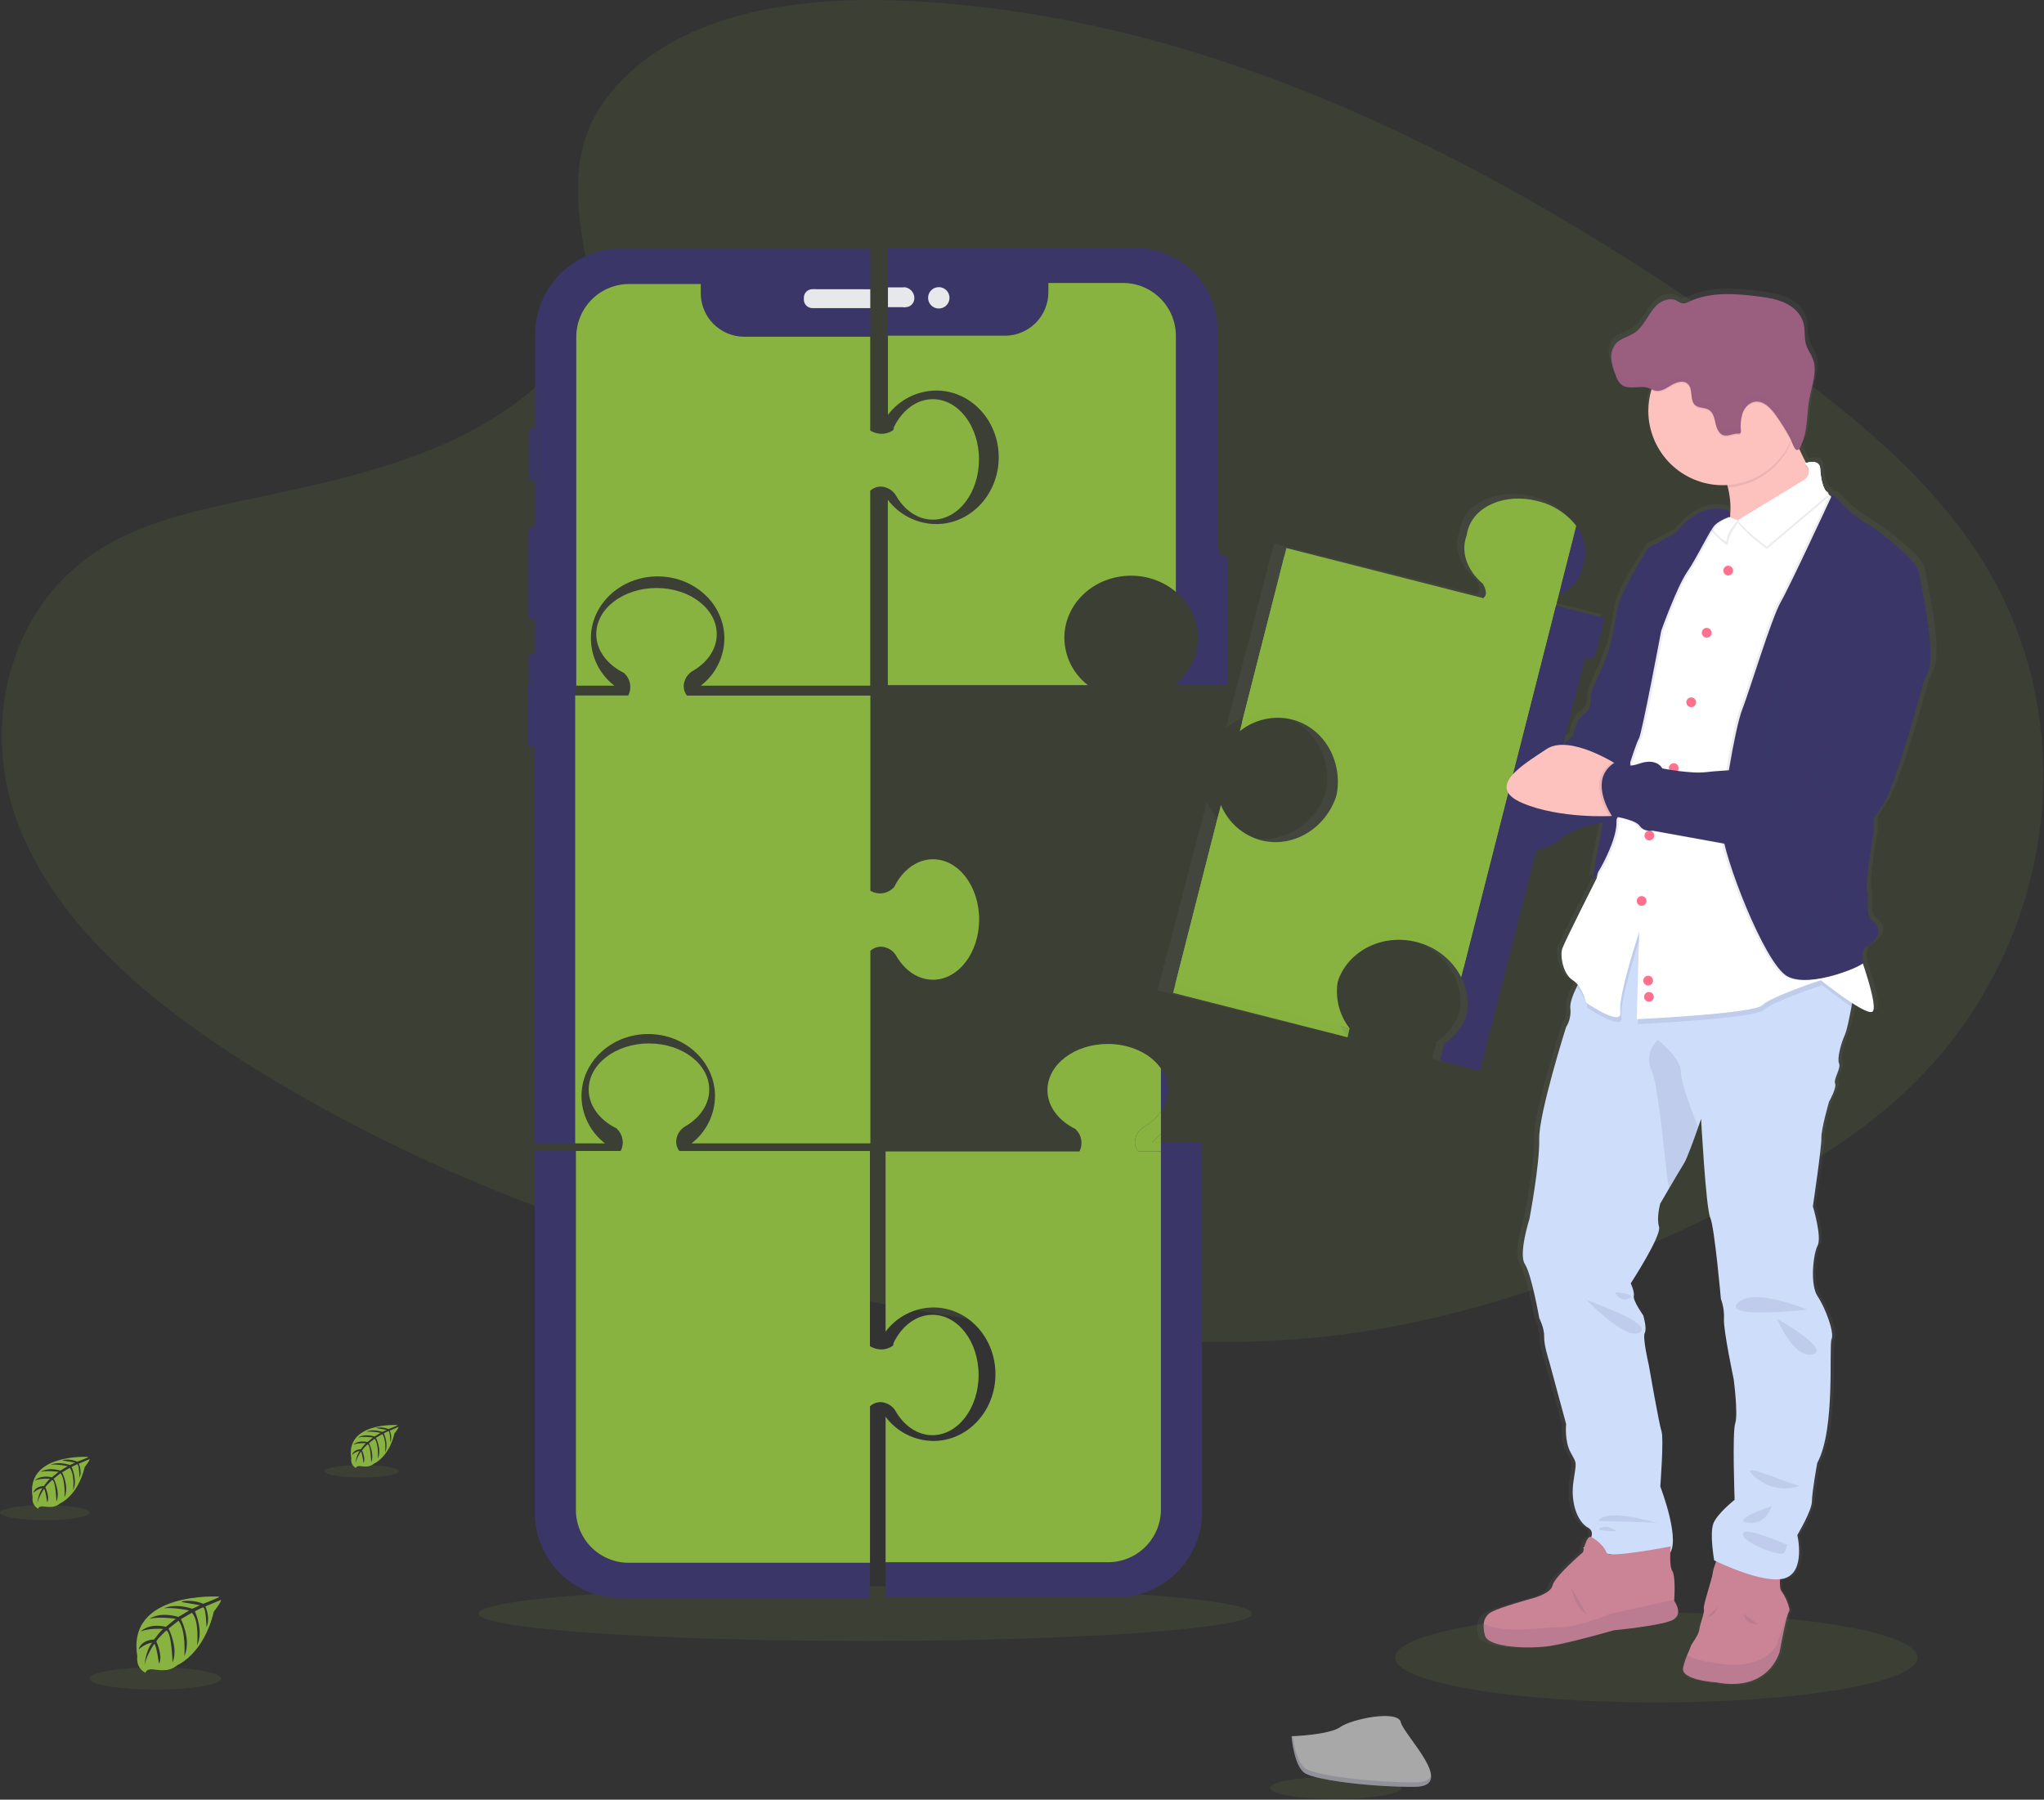 <svg width="930" height="819" viewBox="0 0 930 819" fill="none" xmlns="http://www.w3.org/2000/svg">
<rect x="0" y="0" width="930" height="819" fill="#333333" stroke="none"/>
<g clip-path="url(#clip0)">
<path opacity="0.1" d="M753.62 774.77C819.276 774.77 872.5 765.614 872.5 754.32C872.5 743.026 819.276 733.87 753.62 733.87C687.964 733.87 634.74 743.026 634.74 754.32C634.74 765.614 687.964 774.77 753.62 774.77Z" fill="#89B340"/>
<path opacity="0.1" d="M393.68 746.77C490.882 746.77 569.68 741.196 569.68 734.32C569.68 727.444 490.882 721.87 393.68 721.87C296.478 721.87 217.68 727.444 217.68 734.32C217.68 741.196 296.478 746.77 393.68 746.77Z" fill="#89B340"/>
<path opacity="0.1" d="M287.63 32.01C319.15 3.92 368.63 -1.8 413.63 0.44C555.07 7.44 682.74 75.75 793.18 152.98C833.18 180.98 872.52 211.07 898.47 249.58C951.3 327.96 935.63 436.58 862.17 501.11C837.17 523.11 806.88 539.92 775.77 554.85C720.47 581.4 660.77 602.71 598.03 608.77C553.27 613.1 507.95 609.58 463.45 603.55C339.13 586.69 217.1 549.4 114.84 485.61C69.98 457.61 27.69 422.85 9.2 377.61C-9.29 332.37 2.55 274.99 48.35 248.2C67.35 237.12 89.95 232.12 112.13 227.42C144.77 220.5 177.94 213.68 207.4 199.62C237.84 185.08 273.84 156.99 267.84 124.85C261.34 90.34 256.15 60.06 287.63 32.01Z" fill="#89B340"/>
<g opacity="0.1">
<path opacity="0.1" d="M406.65 646.341C410.49 652.871 416.51 657.081 423.29 657.081C434.87 657.081 444.29 644.811 444.29 629.661C444.29 614.511 434.84 602.341 423.29 602.341C417.84 602.341 412.87 605.061 409.14 609.531C407.726 611.241 406.527 613.118 405.57 615.121L405.37 616.311C405.37 616.311 400.9 620.131 394.81 616.621V527.801H308.09C307.389 526.882 306.926 525.804 306.743 524.663C306.559 523.521 306.662 522.353 307.04 521.261C307.688 519.23 309.086 517.524 310.95 516.491C317.48 512.651 321.7 506.631 321.7 499.851C321.7 488.271 309.42 478.851 294.28 478.851C279.14 478.851 266.86 488.241 266.86 499.851C266.86 505.301 269.59 510.281 274.06 514.011C275.768 515.42 277.642 516.615 279.64 517.571L279.76 517.771C281.071 519.04 281.941 520.696 282.242 522.496C282.543 524.295 282.258 526.144 281.43 527.771H242.32V692.251C242.32 702.594 246.429 712.514 253.743 719.828C261.057 727.142 270.977 731.251 281.32 731.251H394.84V643.971C395.765 643.092 396.915 642.487 398.163 642.223C399.411 641.958 400.708 642.044 401.91 642.471C403.926 643.108 405.622 644.493 406.65 646.341V646.341Z" fill="#3A3768"/>
<path opacity="0.1" d="M260.7 524.34H274.28C270.978 521.803 268.298 518.548 266.442 514.821C264.587 511.094 263.604 506.993 263.57 502.83C263.57 487.24 277.17 474.61 293.94 474.61C310.71 474.61 324.32 487.24 324.32 502.83C324.286 506.993 323.303 511.094 321.448 514.821C319.592 518.548 316.912 521.803 313.61 524.34H395.01V436.71C395.941 435.84 397.091 435.241 398.337 434.977C399.582 434.713 400.877 434.793 402.08 435.21C404.116 435.853 405.827 437.252 406.86 439.12C410.69 445.65 416.71 449.86 423.5 449.86C435.08 449.86 444.5 437.59 444.5 422.45C444.5 407.31 435.12 395.03 423.5 395.03C418.04 395.03 413.07 397.76 409.34 402.22C407.93 403.933 406.731 405.81 405.77 407.81L405.58 407.93C404.24 409.329 402.463 410.231 400.542 410.487C398.621 410.744 396.67 410.339 395.01 409.34V320.54H311.52C310.819 319.621 310.356 318.543 310.173 317.402C309.989 316.261 310.092 315.092 310.47 314C311.113 311.967 312.513 310.26 314.38 309.23C320.91 305.4 325.12 299.37 325.12 292.59C325.12 281.01 312.85 271.59 297.71 271.59C282.57 271.59 270.29 280.98 270.29 292.59C270.29 298.05 273.02 303.02 277.48 306.75C279.193 308.16 281.07 309.359 283.07 310.32L283.19 310.51C284.502 311.779 285.371 313.435 285.672 315.235C285.973 317.035 285.688 318.884 284.86 320.51H260.7V316.01H278.54C275.245 313.477 272.569 310.228 270.716 306.508C268.862 302.788 267.879 298.696 267.84 294.54C267.84 278.95 281.44 266.31 298.22 266.31C315 266.31 328.59 278.95 328.59 294.54C328.55 298.705 327.561 302.806 325.699 306.532C323.836 310.257 321.148 313.509 317.84 316.04H394.94V227.34C395.868 226.463 397.02 225.859 398.269 225.594C399.518 225.329 400.816 225.414 402.02 225.84C404.051 226.486 405.758 227.885 406.79 229.75C410.62 236.28 416.65 240.49 423.43 240.49C435.01 240.49 444.43 228.22 444.43 213.07C444.43 197.92 435.05 185.66 423.43 185.66C417.97 185.66 413 188.38 409.27 192.85C407.856 194.56 406.657 196.437 405.7 198.44L405.51 199.63C405.51 199.63 401.04 203.45 394.94 199.94V117.21H281.47C271.127 117.21 261.207 121.319 253.893 128.633C246.579 135.947 242.47 145.867 242.47 156.21V198.43H241.88C241.273 198.43 240.69 198.671 240.261 199.101C239.831 199.53 239.59 200.113 239.59 200.72V220.72C239.593 221.327 239.835 221.907 240.264 222.336C240.693 222.765 241.274 223.007 241.88 223.01H242.47V243.43H241.7C241.092 243.43 240.508 243.671 240.077 244.1C239.646 244.529 239.403 245.112 239.4 245.72V283.91C239.403 284.518 239.646 285.101 240.077 285.53C240.508 285.959 241.092 286.2 241.7 286.2H242.47V301.2H241.84C241.233 301.2 240.65 301.441 240.221 301.871C239.791 302.3 239.55 302.883 239.55 303.49V315.79H239.05V341.71C239.049 342.011 239.107 342.309 239.222 342.588C239.336 342.866 239.505 343.119 239.718 343.332C239.931 343.545 240.184 343.714 240.462 343.828C240.741 343.943 241.039 344.001 241.34 344H242.02V524.34H260.7Z" fill="#3A3768"/>
<path opacity="0.1" d="M557.43 258.84C557.43 258.232 557.189 257.648 556.76 257.217C556.331 256.786 555.748 256.543 555.14 256.54H553.76V254.03H553.01V154.28C553.011 149.355 552.042 144.478 550.158 139.928C548.274 135.378 545.512 131.243 542.029 127.761C538.547 124.278 534.412 121.516 529.862 119.632C525.312 117.748 520.435 116.779 515.51 116.78H403.01V192.78C405.58 189.37 408.902 186.599 412.718 184.682C416.533 182.765 420.74 181.755 425.01 181.73C440.72 181.73 453.46 195.34 453.46 212.12C453.46 228.9 440.72 242.51 425.01 242.51C420.74 242.487 416.533 241.477 412.716 239.561C408.9 237.644 405.579 234.872 403.01 231.46V315.79H494.01C490.713 313.247 488.037 309.987 486.185 306.257C484.333 302.527 483.353 298.425 483.32 294.26C483.32 278.65 496.89 266 513.64 266C521.085 265.959 528.303 268.56 534.01 273.34C537.143 275.843 539.672 279.019 541.41 282.633C543.148 286.247 544.051 290.205 544.051 294.215C544.051 298.225 543.148 302.184 541.41 305.797C539.672 309.411 537.143 312.587 534.01 315.09V315.76H553.76V315.69H557.43V258.84Z" fill="#3A3768"/>
<path opacity="0.1" d="M527.22 519.851V509.851C527.632 509.249 528.01 508.625 528.35 507.981C529.689 505.544 530.398 502.811 530.41 500.031C530.407 498.177 530.089 496.338 529.47 494.591C528.924 493.034 528.167 491.561 527.22 490.211V490.211C522.61 483.581 513.5 479.061 503 479.061C487.85 479.061 475.58 488.451 475.58 500.061C475.58 505.521 478.31 510.491 482.77 514.221C484.483 515.631 486.36 516.829 488.36 517.791L488.48 517.981C489.79 519.25 490.659 520.906 490.96 522.706C491.26 524.505 490.976 526.354 490.15 527.981H401.93V609.981C404.464 606.591 407.747 603.834 411.524 601.926C415.301 600.017 419.469 599.009 423.7 598.981C439.29 598.981 451.92 612.581 451.92 629.351C451.92 646.121 439.29 659.731 423.7 659.731C419.469 659.702 415.301 658.694 411.524 656.786C407.747 654.877 404.464 652.12 401.93 648.731V714.921H503.16C509.531 714.921 515.642 712.394 520.152 707.895C524.662 703.396 527.204 697.291 527.22 690.921V528.011V690.811C527.22 697.192 524.685 703.311 520.173 707.824C515.661 712.336 509.541 714.871 503.16 714.871H401.93V730.871H506.93C517.274 730.871 527.193 726.762 534.507 719.448C541.821 712.134 545.93 702.214 545.93 691.871V528.011V523.711H527.22V519.851Z" fill="#3A3768"/>
</g>
<path d="M286.09 711.2C279.709 711.2 273.589 708.665 269.077 704.153C264.565 699.641 262.03 693.521 262.03 687.14V523.8H243.32V688.25C243.32 698.593 247.429 708.513 254.743 715.827C262.057 723.141 271.977 727.25 282.32 727.25H395.84V711.25L286.09 711.2Z" fill="#3A3768"/>
<path d="M402.84 638.47C404.874 639.11 406.583 640.511 407.61 642.38C411.45 648.91 417.47 653.12 424.25 653.12C435.83 653.12 445.25 640.85 445.25 625.7C445.25 610.55 435.84 598.34 424.29 598.34C418.84 598.34 413.87 601.06 410.14 605.53C408.726 607.24 407.527 609.117 406.57 611.12L406.37 612.31C406.37 612.31 401.9 616.13 395.81 612.62V523.8H309.09C308.389 522.881 307.926 521.803 307.743 520.662C307.559 519.52 307.662 518.352 308.04 517.26C308.688 515.229 310.086 513.523 311.95 512.49C318.48 508.65 322.7 502.63 322.7 495.85C322.7 484.27 310.42 474.85 295.28 474.85C280.14 474.85 267.86 484.24 267.86 495.85C267.86 501.3 270.59 506.28 275.06 510.01C276.768 511.419 278.642 512.614 280.64 513.57L280.76 513.77C282.071 515.039 282.941 516.695 283.242 518.495C283.542 520.294 283.258 522.143 282.43 523.77H262.03V687.14C262.03 693.521 264.565 699.64 269.077 704.153C273.589 708.665 279.709 711.2 286.09 711.2H395.84V639.97C396.759 639.104 397.897 638.507 399.131 638.242C400.365 637.978 401.648 638.057 402.84 638.47Z" fill="#89B340"/>
<path d="M242.99 311.71H240.02V316.55H242.99V311.71Z" fill="#3A3768"/>
<path d="M261.7 311.71H245.47V316.55H261.7V311.71Z" fill="#3A3768"/>
<path d="M245.47 311.71H242.99V316.55H245.47V311.71Z" fill="#3A3768"/>
<path d="M242.31 339.92H242.99V316.54H239.99V337.63C239.989 337.934 240.048 338.235 240.164 338.515C240.281 338.795 240.452 339.05 240.668 339.263C240.884 339.476 241.141 339.644 241.423 339.757C241.705 339.87 242.006 339.925 242.31 339.92Z" fill="#3A3768"/>
<path d="M261.7 316.54H245.47V337.63C245.47 337.932 245.41 338.23 245.295 338.509C245.179 338.787 245.009 339.04 244.796 339.253C244.582 339.466 244.328 339.634 244.049 339.749C243.77 339.863 243.472 339.921 243.17 339.92H242.99V520.34H261.7V316.54Z" fill="#3A3768"/>
<path d="M242.99 339.92H243.17C243.472 339.921 243.77 339.863 244.049 339.749C244.328 339.634 244.582 339.466 244.796 339.253C245.009 339.04 245.179 338.787 245.295 338.509C245.41 338.23 245.47 337.932 245.47 337.63V316.54H242.99V339.92Z" fill="#3A3768"/>
<path d="M264.57 498.79C264.57 483.2 278.17 470.57 294.94 470.57C311.71 470.57 325.32 483.2 325.32 498.79C325.292 502.96 324.312 507.069 322.456 510.803C320.6 514.537 317.917 517.799 314.61 520.34H396.01V432.71C396.94 431.84 398.091 431.241 399.336 430.977C400.582 430.713 401.877 430.793 403.08 431.21C405.115 431.853 406.826 433.252 407.86 435.12C411.69 441.65 417.71 445.86 424.5 445.86C436.08 445.86 445.5 433.59 445.5 418.45C445.5 403.31 436.12 391.03 424.5 391.03C419.04 391.03 414.07 393.76 410.34 398.22C408.93 399.933 407.731 401.81 406.77 403.81L406.58 403.93C405.239 405.329 403.463 406.231 401.542 406.487C399.621 406.744 397.67 406.339 396.01 405.34V316.54H312.52C311.819 315.621 311.356 314.543 311.172 313.402C310.989 312.261 311.091 311.092 311.47 310C312.113 307.967 313.513 306.259 315.38 305.23C321.91 301.4 326.12 295.37 326.12 288.59C326.12 277.01 313.85 267.59 298.71 267.59C283.57 267.59 271.29 276.98 271.29 288.59C271.29 294.05 274.02 299.02 278.48 302.75C280.193 304.16 282.07 305.359 284.07 306.32L284.19 306.51C285.501 307.779 286.371 309.435 286.672 311.235C286.972 313.035 286.688 314.884 285.86 316.51H261.7V520.34H275.28C271.973 517.799 269.289 514.537 267.434 510.803C265.578 507.069 264.598 502.96 264.57 498.79V498.79Z" fill="#89B340"/>
<path d="M245.97 299.08C245.97 298.778 245.91 298.48 245.795 298.201C245.679 297.923 245.509 297.67 245.296 297.457C245.082 297.244 244.828 297.076 244.549 296.961C244.27 296.847 243.972 296.789 243.67 296.79H243.49V311.71H245.97V299.08Z" fill="#3A3768"/>
<path d="M243.4 194.41H242.9C242.599 194.41 242.301 194.469 242.024 194.584C241.746 194.7 241.493 194.868 241.281 195.081C241.068 195.294 240.899 195.546 240.784 195.824C240.669 196.102 240.61 196.399 240.61 196.7V216.7C240.612 217.307 240.855 217.888 241.284 218.317C241.712 218.745 242.293 218.988 242.9 218.99H243.49V194.42L243.4 194.41Z" fill="#3A3768"/>
<path d="M242.72 239.39C242.112 239.39 241.528 239.631 241.097 240.06C240.666 240.489 240.423 241.071 240.42 241.68V279.87C240.423 280.478 240.666 281.06 241.097 281.49C241.528 281.919 242.112 282.16 242.72 282.16H243.49V239.39H242.72Z" fill="#3A3768"/>
<path d="M243.49 297.12H242.84C242.233 297.12 241.65 297.361 241.221 297.791C240.791 298.22 240.55 298.803 240.55 299.41V312.04H243.55L243.49 297.12Z" fill="#3A3768"/>
<path d="M243.49 152.2V194.42C244.081 194.441 244.64 194.69 245.051 195.115C245.461 195.541 245.69 196.109 245.69 196.7V216.7C245.688 217.29 245.458 217.857 245.048 218.282C244.638 218.707 244.08 218.957 243.49 218.98V239.4H243.84C244.141 239.4 244.438 239.459 244.716 239.574C244.994 239.689 245.247 239.858 245.459 240.071C245.672 240.283 245.841 240.536 245.956 240.814C246.071 241.091 246.13 241.389 246.13 241.69V279.88C246.13 280.487 245.889 281.07 245.459 281.499C245.03 281.929 244.447 282.17 243.84 282.17H243.47V297.17H243.65C244.258 297.17 244.842 297.411 245.273 297.84C245.704 298.269 245.947 298.852 245.95 299.46V312.04H262.18V153.34C262.18 146.961 264.713 140.842 269.223 136.331C273.733 131.819 279.851 129.283 286.23 129.28H318.84V133.46C318.84 138.714 320.927 143.753 324.642 147.468C328.357 151.183 333.396 153.27 338.65 153.27H396.02V140.19H369.61C368.589 140.185 367.61 139.778 366.886 139.058C366.162 138.337 365.75 137.361 365.74 136.34V135.5C365.743 134.474 366.151 133.492 366.876 132.766C367.602 132.041 368.584 131.633 369.61 131.63H395.97V113.21H282.47C272.132 113.215 262.219 117.325 254.909 124.636C247.6 131.948 243.493 141.862 243.49 152.2V152.2Z" fill="#3A3768"/>
<path d="M245.69 216.69V196.69C245.69 196.099 245.461 195.531 245.051 195.106C244.64 194.68 244.081 194.431 243.49 194.41V218.96C244.078 218.937 244.635 218.688 245.044 218.266C245.454 217.843 245.685 217.279 245.69 216.69Z" fill="#3A3768"/>
<path d="M246.15 279.87V241.68C246.15 241.379 246.091 241.081 245.976 240.803C245.861 240.525 245.692 240.273 245.479 240.06C245.267 239.848 245.014 239.679 244.736 239.564C244.458 239.449 244.161 239.39 243.86 239.39H243.49V282.16H243.84C244.142 282.162 244.442 282.105 244.722 281.991C245.003 281.877 245.257 281.709 245.472 281.496C245.687 281.283 245.857 281.03 245.974 280.751C246.09 280.471 246.15 280.172 246.15 279.87V279.87Z" fill="#3A3768"/>
<path d="M268.84 290.54C268.84 274.95 282.44 262.31 299.22 262.31C316 262.31 329.59 274.95 329.59 290.54C329.55 294.705 328.561 298.806 326.699 302.532C324.836 306.257 322.148 309.509 318.84 312.04H395.94V223.34C396.868 222.463 398.02 221.859 399.269 221.594C400.518 221.329 401.816 221.415 403.02 221.84C405.051 222.486 406.758 223.885 407.79 225.75C411.62 232.28 417.65 236.49 424.43 236.49C436.01 236.49 445.43 224.22 445.43 209.07C445.43 193.92 436.05 181.66 424.43 181.66C418.97 181.66 414 184.38 410.27 188.85C408.855 190.56 407.657 192.437 406.7 194.44L406.51 195.63C406.51 195.63 402.04 199.45 395.94 195.94V153.24H338.6C333.355 153.227 328.329 151.134 324.625 147.42C320.92 143.706 318.84 138.675 318.84 133.43V129.25H286.25C283.089 129.251 279.959 129.876 277.039 131.087C274.119 132.299 271.466 134.074 269.233 136.311C266.999 138.548 265.229 141.204 264.022 144.126C262.815 147.048 262.196 150.179 262.2 153.34V312.04H279.54C276.241 309.504 273.563 306.25 271.709 302.525C269.855 298.799 268.874 294.701 268.84 290.54V290.54Z" fill="#89B340"/>
<path d="M369.61 131.6C368.584 131.602 367.602 132.011 366.876 132.736C366.151 133.461 365.743 134.444 365.74 135.47V136.34C365.743 137.366 366.151 138.35 366.876 139.077C367.601 139.804 368.583 140.214 369.61 140.22H395.97V131.63L369.61 131.6Z" fill="#E6E8EC"/>
<path d="M548.01 252.42V311.78H554.76V250.03H551.11C549.4 250.03 548.01 251.1 548.01 252.42Z" fill="#3A3768"/>
<path d="M412.01 112.78H404.01V130.78H412.01V112.78Z" fill="#3A3768"/>
<path d="M412.01 139.78H404.01V152.78H412.01V139.78Z" fill="#3A3768"/>
<path d="M412.01 130.78H404.01V139.78H412.01V130.78Z" fill="#E6E8EC"/>
<path d="M556.14 252.54H554.26V311.71H558.43V254.84C558.43 254.232 558.189 253.648 557.76 253.217C557.331 252.786 556.748 252.543 556.14 252.54V252.54Z" fill="#3A3768"/>
<path d="M412 130.78C414.13 131.26 416 135.14 416 135.14V135.98C416 135.98 414.12 139.85 412 139.78V152.78H457.19C462.445 152.778 467.484 150.688 471.198 146.972C474.913 143.255 477 138.215 477 132.96V128.78H511C517.37 128.794 523.474 131.333 527.974 135.842C532.473 140.351 535 146.46 535 152.83V269.34C538.133 271.843 540.662 275.019 542.4 278.633C544.138 282.247 545.041 286.205 545.041 290.215C545.041 294.225 544.138 298.184 542.4 301.797C540.662 305.411 538.133 308.587 535 311.09V311.76H549V253.07C549 253.031 549.008 252.993 549.023 252.957C549.038 252.921 549.06 252.889 549.088 252.862C549.116 252.835 549.15 252.813 549.186 252.799C549.222 252.785 549.261 252.779 549.3 252.78H554V150.28C554.001 145.355 553.032 140.478 551.148 135.928C549.264 131.378 546.502 127.243 543.019 123.761C539.537 120.278 535.403 117.516 530.852 115.632C526.302 113.748 521.425 112.779 516.5 112.78H411.01V130.78H412ZM427.14 130.69C428.103 130.69 429.045 130.976 429.846 131.511C430.647 132.046 431.271 132.807 431.639 133.697C432.008 134.586 432.104 135.566 431.916 136.51C431.729 137.455 431.265 138.323 430.584 139.004C429.903 139.685 429.035 140.149 428.09 140.337C427.145 140.525 426.166 140.428 425.276 140.06C424.386 139.691 423.626 139.067 423.091 138.266C422.556 137.465 422.27 136.523 422.27 135.56C422.27 134.269 422.783 133.03 423.696 132.117C424.61 131.203 425.848 130.69 427.14 130.69Z" fill="#3A3768"/>
<path d="M425.96 177.72C441.67 177.72 454.41 191.33 454.41 208.11C454.41 224.89 441.67 238.5 425.96 238.5C421.69 238.477 417.482 237.467 413.666 235.551C409.85 233.634 406.529 230.862 403.96 227.45V311.78H494.96C491.663 309.237 488.987 305.977 487.135 302.247C485.283 298.517 484.303 294.415 484.27 290.25C484.27 274.64 497.84 261.99 514.59 261.99C522.053 261.94 529.291 264.545 535.01 269.34V152.83C535.01 146.46 532.483 140.351 527.984 135.842C523.484 131.333 517.38 128.794 511.01 128.78H477.01V132.96C477.01 138.215 474.923 143.255 471.208 146.972C467.494 150.688 462.455 152.778 457.2 152.78H404.01V188.78C406.573 185.375 409.887 182.606 413.694 180.688C417.5 178.77 421.698 177.754 425.96 177.72V177.72Z" fill="#89B340"/>
<path d="M412 139.78C413.027 139.782 414.015 139.388 414.76 138.68C415.505 137.973 415.949 137.006 416 135.98V135.14C415.884 134.082 415.434 133.089 414.714 132.305C413.995 131.521 413.044 130.987 412 130.78H411V139.78H412Z" fill="#E6E8EC"/>
<path d="M427.921 140.346C430.576 139.915 432.378 137.413 431.947 134.758C431.516 132.103 429.015 130.3 426.36 130.731C423.705 131.162 421.902 133.664 422.333 136.319C422.764 138.974 425.266 140.777 427.921 140.346Z" fill="#E6E8EC"/>
<path d="M528.22 515.85V505.85C530.293 502.995 531.41 499.558 531.41 496.03C531.41 492.502 530.293 489.064 528.22 486.21V515.85Z" fill="#3A3768"/>
<path d="M546.93 519.71H528.22V524.01H546.93V519.71Z" fill="#3A3768"/>
<path d="M520.67 512.69C518.805 513.722 517.406 515.428 516.76 517.46C516.38 518.553 516.277 519.724 516.46 520.867C516.643 522.01 517.107 523.09 517.81 524.01H528.22V519.71H524.22C525.67 518.549 527.009 517.257 528.22 515.85V505.85C526.229 508.65 523.653 510.984 520.67 512.69V512.69Z" fill="#89B340"/>
<path d="M524.2 519.71H528.2V515.85C526.989 517.257 525.65 518.549 524.2 519.71V519.71Z" fill="#89B340"/>
<path d="M531.41 496.05C531.386 492.526 530.272 489.096 528.22 486.23V505.86C530.267 502.997 531.381 499.571 531.41 496.05V496.05Z" fill="#3A3768"/>
<path d="M546.93 524.01V687.92C546.93 698.263 542.821 708.183 535.507 715.497C528.193 722.811 518.273 726.92 507.93 726.92H402.93V710.92H504.16C510.541 710.92 516.661 708.385 521.173 703.873C525.685 699.361 528.22 693.241 528.22 686.86V524.01H546.93Z" fill="#3A3768"/>
<path d="M516.76 517.46C517.406 515.429 518.805 513.722 520.67 512.69C523.652 510.988 526.228 508.657 528.22 505.86V486.23C523.61 479.6 514.5 475.08 504 475.08C488.85 475.08 476.58 484.47 476.58 496.08C476.58 501.54 479.31 506.51 483.77 510.24C485.483 511.65 487.36 512.849 489.36 513.81L489.48 514C490.79 515.27 491.659 516.926 491.959 518.725C492.26 520.525 491.976 522.373 491.15 524H402.93V606C405.463 602.61 408.747 599.854 412.524 597.945C416.301 596.037 420.468 595.029 424.7 595C440.29 595 452.92 608.6 452.92 625.37C452.92 642.14 440.29 655.75 424.7 655.75C420.468 655.721 416.301 654.713 412.524 652.805C408.747 650.897 405.463 648.14 402.93 644.75V710.94H504.16C510.531 710.94 516.641 708.413 521.152 703.914C525.662 699.415 528.204 693.311 528.22 686.94V524.01H517.84C517.132 523.093 516.663 522.014 516.474 520.871C516.286 519.728 516.384 518.556 516.76 517.46V517.46Z" fill="#89B340"/>
<path d="M707.02 269.14C712.6 266.63 716.73 262.4 718.14 256.98C718.311 256.323 718.438 255.655 718.52 254.98C718.769 254.356 718.983 253.719 719.16 253.07C720.57 247.63 719.02 242 715.34 237.19L708.03 265.19L707.02 269.14Z" fill="url(#paint0_linear)"/>
<path d="M875.76 258.63C874.62 251.94 853.5 237.45 853.5 237.45C853.5 237.45 844.17 232.45 839.23 226.67C836.07 222.99 835.08 223.03 834.78 223.53C834.575 223.399 834.342 223.32 834.1 223.3C833.9 223.16 833.71 223.03 833.53 222.88C833.559 222.597 833.499 222.313 833.357 222.067C833.215 221.821 832.999 221.626 832.74 221.51C832.5 221.37 832.26 221.19 832.02 221.02C830.42 218.33 829.85 214.52 829.66 211.2C829.42 207.01 824.66 208.06 823.03 208.53C821.91 206.43 820.82 204.25 819.79 202.07C820.246 201.362 820.624 200.608 820.92 199.82C823.86 193.43 823.22 186.1 824.5 179.34C825.42 174.45 827.34 169.34 826.96 164.58C826.96 164.47 826.96 164.35 826.96 164.23C826.96 164.23 826.96 164.28 826.96 164.3C826.856 163.107 826.583 161.935 826.15 160.82C825.3 158.68 823.82 156.82 823.15 154.61C822.08 151.38 822.76 147.82 821.87 144.55C820.76 140.41 817.26 137.21 813.3 135.38C809.34 133.55 804.93 132.92 800.59 132.38C789.74 131.02 778.21 130.21 768.31 134.77C767.402 135.307 766.365 135.587 765.31 135.58C764.333 135.31 763.407 134.881 762.57 134.31C759.91 132.99 756.57 133.83 754.19 135.59C751.81 137.35 750.19 139.89 748.62 142.35C747.05 144.81 745.33 147.35 742.87 148.96C739.98 150.89 736.16 151.54 733.87 154.14C732.85 155.372 732.204 156.871 732.01 158.46C732.01 158.46 732.01 158.41 732.01 158.39C732 158.579 732 158.77 732.01 158.96C732.01 159.11 732.01 159.27 732.01 159.42C732.01 159.57 732.01 159.67 732.01 159.79C732.01 160.22 732.01 160.64 732.01 161.06C732.33 163.502 732.979 165.891 733.94 168.16C734.402 169.853 735.306 171.392 736.56 172.62C740.04 175.45 745.56 172.78 749.76 174.36C750.13 174.49 750.48 174.66 750.83 174.82C750.83 174.98 750.72 175.14 750.67 175.31C749.771 178.365 749.316 181.534 749.32 184.72C749.32 203.5 764.91 218.72 784.14 218.72C784.86 218.72 785.57 218.72 786.28 218.64C786.38 219.01 786.49 219.39 786.58 219.75C787.65 223.899 787.989 228.204 787.58 232.47L787.37 230.61C786.903 230.386 786.418 230.202 785.92 230.06C784.528 229.596 783.067 229.373 781.6 229.4C776.87 229.34 769.75 231.24 762.15 240.46C762.15 240.46 752.45 245.85 749.6 247.15C749.366 247.291 749.182 247.5 749.07 247.75V247.75C749.07 247.75 736.1 267.34 734.76 274.79C733.42 282.24 731.76 290.79 731.76 290.79C731.76 290.79 728.52 300.45 726.43 304.73C724.34 309.01 722.43 313.09 722.25 314.95C722.07 316.81 723.01 320.89 719.01 323.49C715.01 326.09 714.01 333.15 714.01 333.15C714.01 333.15 712.01 335.03 709.18 337.41H709.08L719.53 297.34L721.4 297.81C721.848 297.921 722.317 297.9 722.754 297.751C723.19 297.603 723.574 297.331 723.86 296.97C724.053 296.725 724.193 296.442 724.27 296.14L726.38 288.02L727.23 284.79L727.4 284.13L728.63 279.42L724.47 278.42L719.6 277.21L705.84 273.74L707.04 269.14L708.04 265.24L714.33 241.1L715.33 237.21C711.33 232.03 704.96 227.82 697.13 225.87C682.03 222.12 667.41 228.22 664.47 239.49C664.296 240.147 664.166 240.815 664.08 241.49C663.827 242.108 663.616 242.743 663.45 243.39C662.941 245.347 662.805 247.382 663.05 249.39C663.09 249.716 663.14 250.05 663.2 250.39C663.8 253.503 665.11 256.436 667.03 258.96C668.381 260.763 669.949 262.392 671.7 263.81L671.77 264.03C672.512 265.243 672.961 266.612 673.08 268.03C673.08 268.23 673.08 268.44 673.08 268.65C672.744 269.253 672.342 269.816 671.88 270.33L579.62 247.4L578.62 251.29L557.84 331.14C560.549 329.057 563.592 327.451 566.84 326.39C568.116 325.967 569.419 325.633 570.74 325.39L571.21 325.31C574.93 324.706 578.733 324.862 582.39 325.77C594.05 328.67 602.11 338.6 603.61 350.28C603.804 351.755 603.888 353.242 603.86 354.73C603.832 356.627 603.631 358.518 603.26 360.38C598.26 375.56 582.9 384.73 567.98 381.02C563.799 379.965 559.918 377.958 556.64 375.157C553.361 372.356 550.774 368.835 549.08 364.87L548.08 368.77L526.64 450.72L608.35 471.04L609.23 467.11H609.36C606.94 464.112 605.185 460.634 604.213 456.907C603.241 453.179 603.073 449.287 603.72 445.49C603.72 445.36 603.8 445.24 603.85 445.11C603.95 444.82 604.06 444.54 604.17 444.26C604.73 442.891 605.399 441.57 606.17 440.31C606.57 439.66 606.99 439.03 607.44 438.42C607.72 438.04 608.01 437.67 608.31 437.31C609.749 435.567 611.391 434.003 613.2 432.65L613.78 432.23C614.44 431.76 615.12 431.31 615.78 430.89C616.19 430.65 616.61 430.41 617.03 430.19C621.87 427.633 627.278 426.343 632.75 426.44C635.38 426.475 637.997 426.81 640.55 427.44C648.434 429.333 655.318 434.12 659.84 440.85C660.438 441.752 660.986 442.687 661.48 443.65C662.953 446.507 663.911 449.6 664.31 452.79C664.623 455.335 664.555 457.914 664.11 460.44C662.166 466.032 658.452 470.838 653.53 474.13L652.53 477.89H652.64L652.49 478L651.49 481.75L670.15 486.39L696.58 385.34C703.71 384.51 707.36 381.34 707.36 380.88C707.36 380.42 715.93 375.67 720.68 374.37C723.04 373.73 725.77 373.27 727.94 372.81C725.38 385.52 722.94 397.81 723.16 398.53C723.23 398.81 723.69 398.37 724.39 397.41C724.321 397.779 724.291 398.154 724.3 398.53C724.3 398.72 724.57 398.58 724.92 398.19L724.87 398.43C724.87 398.43 710.03 427.14 708.87 430.43C707.71 433.72 709.15 442.14 713.72 444.93C714.606 445.49 715.396 446.189 716.06 447L715.52 448.07C713.82 451.52 712.31 455.36 712.58 457.75C712.937 460.774 712.23 463.829 710.58 466.39C710.58 466.39 697.73 506.1 698.02 517.53C698.31 528.96 693.45 554.04 693.45 554.04C693.45 554.04 688.17 570.2 691.31 574.8C694.45 579.4 698.02 599.47 698.02 599.47C698.02 599.47 700.45 604.07 700.3 607.97C700.15 611.87 702.59 618.97 702.59 618.97L710.59 647.81C710.59 647.81 709.73 655.48 712.73 660.91C715.73 666.34 715.44 664.67 714.01 674.15C712.58 683.63 715.73 692.4 720.86 695.15C722.86 696.23 722.96 697.88 722.34 699.49C721.03 698.98 719.94 701.69 719.29 703.88L718.63 704.51L719.07 704.62C718.79 705.62 718.63 706.46 718.63 706.46C718.63 706.46 705.22 717.61 704.36 721.65C703.5 725.69 694.08 727.78 694.08 727.78C694.08 727.78 679.81 731.68 676.08 733.63C675.013 734.115 674.089 734.868 673.398 735.816C672.708 736.764 672.275 737.875 672.14 739.04C671.973 740.876 672.149 742.728 672.66 744.5C674.08 750.21 694.06 750.77 703.66 749.24C713.26 747.71 733.05 742.13 733.05 742.13C733.05 742.13 753.89 740.13 760.05 737.67C766.21 735.21 761.33 728.75 761.33 728.75C761.33 728.75 761.33 728.54 761.33 728.15C761.48 725.82 761.91 717.37 760.43 715.15C759.32 713.43 759.35 709.15 759.51 706.43C763.68 698.93 754.73 676.43 754.73 676.43C754.73 676.43 756.44 654.43 755.3 651.21C754.16 647.99 749.3 620.69 749.3 620.69C749.3 620.69 746.3 608.29 747.45 606.2C748.6 604.11 746.73 598.11 746.73 598.11C746.73 598.11 741.84 591.44 742.28 589.34C742.72 587.24 740.85 583.49 740.85 583.49C740.85 583.49 755.41 561.75 754.12 557.71C752.83 553.67 754.7 547.12 754.7 547.12C754.7 547.12 756.53 544.04 758.7 540.35C761.4 535.83 764.7 530.42 765.78 528.73C767.18 526.58 770.55 517.43 772.43 512.16C773.23 509.92 773.77 508.38 773.77 508.38C773.77 508.38 776.05 549.38 778.05 553.53C780.05 557.68 783.05 590.74 783.05 590.74C784.16 593.674 784.647 596.807 784.48 599.94C784.2 605.09 789.05 627.53 789.05 627.53C789.05 627.53 791.19 643.41 789.76 647.59C788.33 651.77 789.48 682.59 789.48 682.59C789.48 682.59 781.63 688.59 779.63 693.18C777.63 697.77 779.91 710.32 779.91 710.32L780.83 710.75C780.094 712.493 779.548 714.31 779.2 716.17C778.92 718.82 774.63 730.81 775.06 732.48C775.49 734.15 773.21 739.31 772.92 741.95C772.63 744.59 769.07 748.5 768.78 749.9C768.329 751.153 767.805 752.378 767.21 753.57C766.434 755.4 765.815 757.294 765.36 759.23C763.93 765.09 780.91 766.06 780.91 766.06C806.03 770.66 810.6 751.85 810.6 751.85C810.6 751.85 813.74 735.13 814.88 733.85C815.02 733.612 815.109 733.348 815.141 733.074C815.174 732.801 815.15 732.523 815.07 732.26C814.418 729.415 813.186 726.736 811.45 724.39C810.65 723.46 810.6 721.07 810.73 718.93C811.457 718.859 812.176 718.725 812.88 718.53C823.01 715.61 818.88 698.74 818.88 698.74C818.88 698.74 825.73 687.6 825.73 683.28C825.73 678.96 828.16 665.72 828.16 665.72C836.87 650.11 833.44 612.21 834.87 609.14C836.3 606.07 831.87 594.65 828.3 589.49C824.73 584.33 826.16 570.4 828.3 566.36C830.44 562.32 826.16 548.36 826.16 548.36C826.16 548.36 830.3 521.36 830.16 517.14C830.02 512.92 833.73 500.56 833.73 500.56C833.73 500.56 837.44 494.15 836.58 492.2C835.72 490.25 839.43 485.2 838.44 483C837.45 480.8 839.29 473.94 841.15 469.9C842.1 467.83 843.28 462.13 844.15 457.06C844.25 456.5 844.35 455.94 844.44 455.39C848.6 458.02 852.44 459.98 853.8 459.45C856.35 458.45 852.29 445.45 849.51 437.35C849.99 436.99 850.19 436.72 849.99 436.6C848.28 435.48 850.18 430.46 850.18 430.46C860.27 424.52 856.84 420.06 853.61 417.46C850.38 414.86 852.47 407.46 851.51 404.46C850.55 401.46 852.66 387.93 854.37 378.08C854.725 375.939 854.708 373.754 854.32 371.62C856.15 368.83 858.04 365.91 859.7 363.21C865.4 353.92 877.58 309.7 877.58 309.7L877.5 309.47C878.69 307.12 879.58 305.21 880.06 303.94C883.75 294.34 876.9 265.34 875.76 258.63ZM787.08 233.17L787.34 233.05C787.34 233.12 787.34 233.19 787.34 233.26L787.08 233.17ZM731.71 707.52C731.089 707.524 730.473 707.401 729.9 707.16L731.71 707.52Z" fill="url(#paint1_linear)"/>
<path d="M625.99 385.23C634.22 388.35 653.35 388.69 661.85 388.69C664.43 388.69 666.03 388.69 666.03 388.69L671.48 377.59L666.03 368.34C666.03 368.34 661.03 366.96 654.39 365.76C644.59 364 631.18 362.62 624.79 366.58C614.07 373.21 615.27 381.16 625.99 385.23Z" fill="#FEC2BE"/>
<path opacity="0.1" d="M661.84 388.69C664.42 388.69 666.02 388.69 666.02 388.69L671.47 377.59L666.03 368.34C666.03 368.34 661.03 366.96 654.39 365.76C659.78 369.72 672.74 378.34 661.84 388.69Z" fill="#3A3768"/>
<path d="M752.11 252.46L749.71 249.68C749.71 249.68 737.32 269.28 736.02 276.68C734.72 284.08 733.02 292.58 733.02 292.58C733.02 292.58 729.88 302.2 727.84 306.45C725.8 310.7 723.96 314.77 723.78 316.62C723.6 318.47 724.52 322.54 720.63 325.13C716.74 327.72 715.83 334.75 715.83 334.75C715.83 334.75 701.77 348.43 694.37 348.75C686.97 349.07 665.71 352.82 666.45 356.52C667.19 360.22 657.58 362.43 653.69 363.36C649.8 364.29 678.69 375.36 661.83 389.62C661.83 389.62 672.55 391.84 673.66 394.42C674.77 397 686.05 392.95 686.05 392.95C686.05 392.95 688.46 387.21 696.78 386.84C705.1 386.47 709.35 382.77 709.35 382.22C709.35 381.67 717.67 377.04 722.35 375.75C727.03 374.46 733.07 373.9 733.26 372.6C733.45 371.3 761 252.41 761 252.41L752.11 252.46Z" fill="#3A3768"/>
<path opacity="0.05" d="M752.11 252.46L749.71 249.68C749.71 249.68 737.32 269.28 736.02 276.68C734.72 284.08 733.02 292.58 733.02 292.58C733.02 292.58 729.88 302.2 727.84 306.45C725.8 310.7 723.96 314.77 723.78 316.62C723.6 318.47 724.52 322.54 720.63 325.13C716.74 327.72 715.83 334.75 715.83 334.75C715.83 334.75 701.77 348.43 694.37 348.75C686.97 349.07 665.71 352.82 666.45 356.52C667.19 360.22 657.58 362.43 653.69 363.36C649.8 364.29 678.69 375.36 661.83 389.62C661.83 389.62 672.55 391.84 673.66 394.42C674.77 397 686.05 392.95 686.05 392.95C686.05 392.95 688.46 387.21 696.78 386.84C705.1 386.47 709.35 382.77 709.35 382.22C709.35 381.67 717.67 377.04 722.35 375.75C727.03 374.46 733.07 373.9 733.26 372.6C733.45 371.3 761 252.41 761 252.41L752.11 252.46Z" fill="#3A3768"/>
<path d="M780.91 765.61C805.32 770.19 809.76 751.46 809.76 751.46C809.76 751.46 812.81 734.82 813.92 733.57C814.058 733.334 814.146 733.071 814.179 732.8C814.212 732.528 814.188 732.252 814.11 731.99C813.469 729.169 812.273 726.503 810.59 724.15C809.07 722.35 810.31 714.86 810.31 714.86L782.02 707.65C782.02 707.65 779.52 713.33 779.25 715.97C778.98 718.61 774.81 730.53 775.25 732.2C775.69 733.87 773.45 738.99 773.17 741.63C772.89 744.27 769.43 748.15 769.17 749.53C768.735 750.78 768.224 752.002 767.64 753.19C766.889 755.015 766.287 756.898 765.84 758.82C764.41 764.64 780.91 765.61 780.91 765.61Z" fill="#CA8496"/>
<path opacity="0.1" d="M780.91 765.61C805.32 770.19 809.76 751.46 809.76 751.46C809.76 751.46 812.81 734.82 813.92 733.57C814.058 733.334 814.146 733.072 814.179 732.8C814.212 732.528 814.188 732.253 814.11 731.99L808.23 748.83C808.23 748.83 803.38 758.95 785.35 757.43C775.09 756.56 770.04 754.66 767.59 753.18C766.839 755.005 766.237 756.888 765.79 758.81C764.41 764.64 780.91 765.61 780.91 765.61Z" fill="#3A3768"/>
<path opacity="0.1" d="M799.91 739.26C799.91 739.26 793.81 739.4 793.39 734.41L799.91 739.26Z" fill="#3A3768"/>
<path d="M610.15 467.07L614.02 468.06L613.17 471.99L609.58 471.08L610.15 467.07Z" fill="#89B340"/>
<path opacity="0.1" d="M610.15 467.07L614.02 468.06L613.17 471.99L609.58 471.08L610.15 467.07Z" fill="#3A3768"/>
<path d="M725.006 284.09L723.812 288.78L727.853 289.809L729.047 285.118L725.006 284.09Z" fill="#3A3768"/>
<path d="M706.863 279.467L705.669 284.157L719.072 287.569L720.266 282.878L706.863 279.467Z" fill="#3A3768"/>
<path d="M720.258 282.89L719.064 287.58L723.803 288.786L724.997 284.096L720.258 282.89Z" fill="#3A3768"/>
<path d="M707.07 278.86C706.75 279.01 706.44 279.17 706.13 279.3L706.91 279.5L705.71 284.19L699.78 282.68C699.33 281.616 699.151 280.458 699.257 279.308C699.364 278.158 699.753 277.053 700.39 276.09C701.519 274.268 703.312 272.956 705.39 272.43C706.66 272.065 707.9 271.603 709.1 271.05L707.07 278.86Z" fill="#89B340"/>
<path d="M721.22 299.11L723.03 299.58C723.322 299.655 723.626 299.671 723.925 299.628C724.224 299.585 724.511 299.484 724.77 299.33C725.029 299.175 725.255 298.971 725.436 298.73C725.616 298.488 725.746 298.212 725.82 297.92L727.84 289.84L723.84 288.84L721.22 299.11Z" fill="#3A3768"/>
<path d="M719.84 258.95C718.46 264.35 714.45 268.56 709.03 271.05L716.13 243.15C719.73 247.94 721.24 253.55 719.84 258.95Z" fill="#3A3768"/>
<path d="M718.7 298.47C718.113 298.32 717.61 297.942 717.301 297.421C716.992 296.9 716.901 296.278 717.05 295.69L719.11 287.6L705.71 284.19L664.84 444.73C667.812 450.515 668.567 457.187 666.963 463.489C665.359 469.792 661.506 475.29 656.13 478.95L655.18 482.69L673.31 487.34L721.22 299.15L718.7 298.47Z" fill="#3A3768"/>
<path d="M717.05 295.69C716.901 296.277 716.991 296.899 717.301 297.42C717.61 297.942 718.113 298.319 718.7 298.47L721.22 299.11L723.84 288.81L719.11 287.6L717.05 295.69Z" fill="#3A3768"/>
<path d="M700.38 276.09C701.516 274.274 703.306 272.963 705.38 272.43C706.646 272.062 707.883 271.601 709.08 271.05L716.19 243.15C711.74 237.496 705.503 233.52 698.5 231.87C683.83 228.13 669.61 234.2 666.76 245.42C665.41 250.71 666.83 256.2 670.24 260.92C671.546 262.709 673.068 264.332 674.77 265.75L674.84 265.97C675.804 267.528 676.24 269.356 676.085 271.182C675.93 273.008 675.192 274.735 673.98 276.11L584.32 253.28L564.09 332.76C567.371 330.102 571.221 328.238 575.34 327.312C579.46 326.386 583.737 326.423 587.84 327.42C602.95 331.27 611.84 347.57 607.7 363.82C603.56 380.07 588 390.14 572.89 386.34C568.795 385.261 565.006 383.248 561.819 380.46C558.632 377.672 556.134 374.184 554.52 370.27L533.75 451.83L613.17 472.04C610.594 468.77 608.798 464.955 607.917 460.887C607.037 456.818 607.096 452.602 608.09 448.56C611.94 433.46 628.23 424.56 644.49 428.7C648.83 429.762 652.893 431.743 656.403 434.508C659.913 437.273 662.79 440.759 664.84 444.73L705.71 284.19L699.84 282.68C699.38 281.622 699.189 280.467 699.283 279.317C699.377 278.167 699.754 277.059 700.38 276.09V276.09Z" fill="#89B340"/>
<path d="M706.9 279.5L707.07 278.86C706.76 279.01 706.45 279.17 706.13 279.31L706.9 279.5Z" fill="#89B340"/>
<g opacity="0.1">
<path opacity="0.1" d="M725.03 284.12L720.3 282.91L706.91 279.5L707.08 278.86L709.08 271.05C707.88 271.603 706.64 272.065 705.37 272.43C703.292 272.956 701.499 274.268 700.37 276.09C700.076 276.593 699.829 277.122 699.63 277.67C699.825 277.122 700.069 276.593 700.36 276.09C701.496 274.274 703.286 272.963 705.36 272.43C706.626 272.062 707.863 271.601 709.06 271.05L716.17 243.15C711.72 237.496 705.483 233.52 698.48 231.87C683.81 228.13 669.59 234.2 666.74 245.42C665.39 250.71 666.81 256.2 670.22 260.92C671.526 262.709 673.048 264.332 674.75 265.75L674.82 265.97C675.784 267.528 676.22 269.356 676.065 271.182C675.91 273.008 675.172 274.735 673.96 276.11L584.3 253.28L564.07 332.76C567.353 330.099 571.207 328.233 575.33 327.307C579.453 326.381 583.734 326.419 587.84 327.42C602.95 331.27 611.84 347.57 607.7 363.82C603.56 380.07 588 390.14 572.89 386.34C568.795 385.261 565.006 383.248 561.819 380.46C558.632 377.672 556.134 374.184 554.52 370.27L533.75 451.83L613.17 472.04C610.594 468.77 608.798 464.955 607.917 460.887C607.037 456.818 607.096 452.602 608.09 448.56C611.94 433.46 628.23 424.56 644.49 428.7C648.83 429.762 652.893 431.743 656.403 434.508C659.913 437.273 662.79 440.759 664.84 444.73C667.812 450.514 668.567 457.186 666.963 463.488C665.358 469.791 661.506 475.29 656.13 478.95L655.18 482.69L673.31 487.34L721.22 299.15L723.03 299.62C723.322 299.695 723.626 299.711 723.925 299.668C724.224 299.625 724.511 299.524 724.77 299.37C725.029 299.215 725.255 299.011 725.436 298.769C725.616 298.527 725.746 298.252 725.82 297.96L727.84 289.84L729.03 285.15L725.03 284.12ZM706.59 279.12C706.44 279.19 706.29 279.27 706.14 279.33L706.59 279.12ZM699.79 282.71L705.72 284.22L699.79 282.71Z" fill="#3A3768"/>
<path opacity="0.1" d="M719.84 258.949C721.21 253.549 719.7 247.949 716.13 243.149L709.03 271.049C714.48 268.559 718.49 264.339 719.84 258.949Z" fill="#3A3768"/>
</g>
<path d="M725.987 280.224L724.793 284.914L728.835 285.943L730.028 281.252L725.987 280.224Z" fill="#3A3768"/>
<path d="M707.845 275.601L706.651 280.291L720.054 283.702L721.247 279.012L707.845 275.601Z" fill="#3A3768"/>
<path d="M721.243 279.003L720.049 283.693L724.788 284.9L725.982 280.209L721.243 279.003Z" fill="#3A3768"/>
<path d="M708.06 274.98L707.12 275.43L707.89 275.62L706.7 280.34L700.77 278.83C700.314 277.769 700.129 276.61 700.234 275.459C700.339 274.308 700.729 273.202 701.37 272.24C702.503 270.422 704.294 269.111 706.37 268.58C707.637 268.215 708.874 267.754 710.07 267.2L708.06 274.98Z" fill="#89B340"/>
<path d="M722.2 295.24L724.02 295.7C724.314 295.779 724.621 295.799 724.923 295.759C725.225 295.718 725.516 295.617 725.779 295.463C726.042 295.308 726.271 295.103 726.453 294.858C726.635 294.614 726.767 294.336 726.84 294.04L728.9 285.96L724.9 284.96L722.2 295.24Z" fill="#3A3768"/>
<path d="M720.84 255.08C719.47 260.47 715.46 264.68 710.03 267.17L717.14 239.27C720.72 244.06 722.23 249.67 720.84 255.08Z" fill="#3A3768"/>
<path d="M719.69 294.6C719.398 294.525 719.124 294.394 718.884 294.213C718.643 294.033 718.44 293.806 718.287 293.547C718.133 293.288 718.033 293.001 717.99 292.703C717.948 292.405 717.965 292.101 718.04 291.81L720.04 283.73L706.7 280.34L665.84 440.86C668.818 446.642 669.576 453.314 667.971 459.616C666.367 465.919 662.51 471.416 657.13 475.07L656.18 478.81L674.32 483.43L722.22 295.24L719.69 294.6Z" fill="#3A3768"/>
<path d="M718.04 291.81C717.965 292.102 717.948 292.406 717.99 292.704C718.033 293.002 718.133 293.288 718.286 293.548C718.44 293.807 718.643 294.033 718.883 294.214C719.124 294.394 719.398 294.526 719.69 294.6L722.2 295.24L724.84 284.93L720.1 283.73L718.04 291.81Z" fill="#3A3768"/>
<path d="M701.37 272.21C702.503 270.392 704.294 269.081 706.37 268.55C707.637 268.185 708.874 267.723 710.07 267.17L717.17 239.27C712.723 233.618 706.49 229.641 699.49 227.99C684.81 224.26 670.6 230.32 667.74 241.55C666.4 246.83 667.81 252.32 671.23 257.04C672.536 258.833 674.057 260.458 675.76 261.88L675.83 262.09C676.79 263.65 677.225 265.476 677.07 267.301C676.916 269.127 676.179 270.854 674.97 272.23L585.3 249.41L565.04 328.88C568.327 326.215 572.186 324.348 576.315 323.423C580.444 322.498 584.731 322.542 588.84 323.55C603.94 327.39 612.84 343.69 608.7 359.95C604.56 376.21 588.99 386.26 573.84 382.42C569.751 381.334 565.968 379.317 562.787 376.528C559.605 373.739 557.112 370.252 555.5 366.34L534.74 447.9L614.15 468.12C611.576 464.849 609.781 461.034 608.903 456.965C608.024 452.897 608.085 448.681 609.08 444.64C612.92 429.53 629.22 420.64 645.48 424.78C649.829 425.843 653.898 427.829 657.411 430.603C660.924 433.378 663.799 436.876 665.84 440.86L706.7 280.34L700.77 278.83C700.313 277.763 700.129 276.6 700.234 275.444C700.339 274.289 700.729 273.177 701.37 272.21Z" fill="#89B340"/>
<path d="M707.89 275.63L708.05 274.98C707.74 275.13 707.43 275.29 707.12 275.43L707.89 275.63Z" fill="#89B340"/>
<path d="M693.84 575.34C696.84 579.91 700.36 599.89 700.36 599.89C700.36 599.89 702.72 604.46 702.58 608.35C702.44 612.24 704.8 619.35 704.8 619.35L712.57 648.06C712.57 648.06 711.73 655.69 714.65 661.06C717.57 666.43 717.28 664.8 715.9 674.23C714.52 683.66 717.56 692.4 722.55 695.23C727.54 698.06 720.33 704.52 720.33 704.52C720.33 704.52 752.23 713.12 758.89 707.85C765.55 702.58 755.42 676.5 755.42 676.5C755.42 676.5 757.09 654.59 755.98 651.4C754.87 648.21 750.15 621.03 750.15 621.03C750.15 621.03 747.24 608.68 748.35 606.6C749.46 604.52 747.66 598.6 747.66 598.6C747.66 598.6 742.94 591.94 743.36 589.86C743.78 587.78 741.97 584.04 741.97 584.04C741.97 584.04 756.09 562.34 754.84 558.27C753.59 554.2 755.39 547.73 755.39 547.73L759.33 540.99C761.96 536.49 765.14 531.1 766.21 529.42C767.57 527.28 770.85 518.18 772.68 512.93L773.98 509.17C773.98 509.17 776.2 549.95 778.14 554.11C780.08 558.27 782.99 591.11 782.99 591.11C784.069 594.035 784.541 597.148 784.38 600.26C784.1 605.39 788.82 627.72 788.82 627.72C788.82 627.72 790.9 643.53 789.51 647.72C788.12 651.91 789.23 682.54 789.23 682.54C789.23 682.54 781.6 688.54 779.66 693.08C777.72 697.62 779.94 710.08 779.94 710.08C779.94 710.08 802.13 721.18 811.94 718.27C821.75 715.36 817.76 698.57 817.76 698.57C817.76 698.57 824.42 687.48 824.42 683.18C824.42 678.88 826.84 665.75 826.84 665.75C835.3 650.22 831.97 612.5 833.36 609.45C834.75 606.4 830.44 595.02 826.98 589.89C823.52 584.76 824.9 570.89 826.98 566.89C829.06 562.89 824.84 548.98 824.84 548.98C824.84 548.98 828.84 522.07 828.72 517.91C828.6 513.75 832.19 501.41 832.19 501.41C832.19 501.41 835.79 495.03 834.96 493.08C834.13 491.13 837.73 486.15 836.76 483.93C835.79 481.71 837.6 474.93 839.4 470.93C840.32 468.87 841.47 463.19 842.4 458.16C843.25 453.37 843.88 449.16 843.88 449.16L820.99 430.71L763.85 415.71L742.36 408.78L721.41 441.78C719.929 444.187 718.571 446.667 717.34 449.21C715.69 452.64 714.22 456.46 714.48 458.84C714.829 461.844 714.145 464.877 712.54 467.44C712.54 467.44 700.05 506.96 700.33 518.34C700.61 529.72 695.89 554.67 695.89 554.67C695.89 554.67 690.76 570.75 693.84 575.34Z" fill="#CEDDF9"/>
<path d="M778.3 253.84C779.18 253.48 839.51 228.56 831.2 223.61C826.27 220.67 820.2 208.21 816.04 198.46C813.14 191.65 811.17 186.16 811.17 186.16C811.17 186.16 762.75 177.56 780.08 207.24C782.812 211.792 784.87 216.717 786.19 221.86C791.13 242.08 778.7 253.47 778.3 253.84Z" fill="#FEC2BE"/>
<path opacity="0.1" d="M780.08 207.24C782.812 211.792 784.87 216.717 786.19 221.86C792.333 221.432 798.243 219.335 803.282 215.794C808.32 212.254 812.296 207.404 814.78 201.77C815.261 200.69 815.681 199.585 816.04 198.46C813.14 191.65 811.17 186.16 811.17 186.16C811.17 186.16 762.75 177.56 780.08 207.24Z" fill="#3A3768"/>
<path d="M749.98 186.99C749.983 195.551 753.232 203.794 759.073 210.054C764.913 216.315 772.91 220.128 781.451 220.725C789.992 221.322 798.441 218.659 805.096 213.272C811.75 207.885 816.115 200.175 817.309 191.697C818.504 183.219 816.439 174.603 811.532 167.587C806.624 160.571 799.239 155.677 790.866 153.892C782.492 152.106 773.753 153.561 766.411 157.965C759.068 162.368 753.668 169.392 751.3 177.62C750.423 180.666 749.979 183.82 749.98 186.99V186.99Z" fill="#FEC2BE"/>
<path opacity="0.1" d="M717.34 449.2C720.88 452.42 722.24 458.55 722.24 458.55C722.24 458.55 738.89 469.92 737.78 462.71C736.67 455.5 746.38 426.37 746.38 426.37L745.27 466.04C745.27 466.04 798.52 463.54 802.41 459.66C806.3 455.78 829.04 448.34 829.04 448.34C829.04 448.34 836.04 453.93 842.4 458.17C843.25 453.38 843.88 449.17 843.88 449.17L820.99 430.72L763.85 415.72L742.36 408.79L721.41 441.79C719.93 444.19 718.571 446.663 717.34 449.2V449.2Z" fill="#3A3768"/>
<path d="M715.59 446.07C720.03 448.84 721.69 456.33 721.69 456.33C721.69 456.33 738.33 467.7 737.22 460.49C736.11 453.28 745.82 424.15 745.82 424.15L744.71 463.82C744.71 463.82 797.97 461.34 801.84 457.44C805.71 453.54 828.47 446.07 828.47 446.07C828.47 446.07 848.17 461.88 851.77 460.49C855.37 459.1 845.39 432.2 845.39 432.2L835.14 274.65C835.14 274.65 837.91 227.77 833.75 226.1C833.108 225.84 832.516 225.471 832 225.01C829.26 222.55 828.44 217.55 828.2 213.35C827.93 208.35 821.27 210.85 821.27 210.85L825.15 215.85L790.78 236.75L790.48 236.93C789.142 236.225 787.763 235.6 786.35 235.06C783.35 233.89 779.26 232.79 776.61 233.88C775.129 234.633 773.873 235.764 772.97 237.16C771.009 240.106 769.437 243.292 768.29 246.64L755.84 267.71C755.84 267.71 749.46 295.71 749.46 296.84C749.46 297.97 747.52 323.47 745.3 326.24C743.08 329.01 740.86 342.88 741.69 347.04C742.52 351.2 740.3 366.74 740.3 366.74C731.15 374.23 726.44 399.74 726.44 399.74C726.44 399.74 711.98 428.34 710.84 431.64C709.7 434.94 711.15 443.34 715.59 446.07Z" fill="white"/>
<path opacity="0.1" d="M790.78 237.85C794.15 242.85 803.89 249.85 803.89 249.85L832 226.1C829.26 223.64 828.44 218.64 828.2 214.43C827.93 209.43 821.27 211.94 821.27 211.94L822.08 212.94C822.466 213.438 822.743 214.012 822.892 214.625C823.041 215.238 823.059 215.875 822.945 216.495C822.831 217.115 822.587 217.704 822.229 218.224C821.872 218.743 821.409 219.181 820.87 219.51L790.78 237.85Z" fill="#3A3768"/>
<path d="M790.78 236.74C794.15 241.74 803.89 248.74 803.89 248.74L832 224.99C829.26 222.53 828.44 217.53 828.2 213.33C827.93 208.33 821.27 210.83 821.27 210.83L822.08 211.83C822.466 212.328 822.743 212.901 822.892 213.513C823.041 214.125 823.059 214.762 822.944 215.381C822.83 216 822.586 216.589 822.229 217.107C821.871 217.626 821.408 218.063 820.87 218.39L790.78 236.74Z" fill="white"/>
<path opacity="0.1" d="M777.78 240.48C781.41 244.82 786.56 249.75 786.32 247.28C786.08 244.81 789.39 239.36 791.5 236.92C788.204 235.876 784.653 235.975 781.42 237.2C779.936 237.95 778.68 239.083 777.78 240.48V240.48Z" fill="#3A3768"/>
<path d="M777.23 238.81C780.86 243.16 786 248.08 785.76 245.62C785.52 243.16 788.49 239.15 790.6 236.71C787.6 235.54 783.52 234.44 780.86 235.54C779.38 236.287 778.127 237.416 777.23 238.81Z" fill="white"/>
<path d="M786.32 261.89C787.546 261.89 788.54 260.896 788.54 259.67C788.54 258.444 787.546 257.45 786.32 257.45C785.094 257.45 784.1 258.444 784.1 259.67C784.1 260.896 785.094 261.89 786.32 261.89Z" fill="#FF718D"/>
<path d="M769.49 321.8C770.716 321.8 771.71 320.806 771.71 319.58C771.71 318.354 770.716 317.36 769.49 317.36C768.264 317.36 767.27 318.354 767.27 319.58C767.27 320.806 768.264 321.8 769.49 321.8Z" fill="#FF718D"/>
<path d="M750.45 382.46C751.676 382.46 752.67 381.466 752.67 380.24C752.67 379.013 751.676 378.02 750.45 378.02C749.224 378.02 748.23 379.013 748.23 380.24C748.23 381.466 749.224 382.46 750.45 382.46Z" fill="#FF718D"/>
<path d="M749.89 448.47C751.116 448.47 752.11 447.476 752.11 446.25C752.11 445.024 751.116 444.03 749.89 444.03C748.664 444.03 747.67 445.024 747.67 446.25C747.67 447.476 748.664 448.47 749.89 448.47Z" fill="#FF718D"/>
<path d="M776.52 290.18C777.746 290.18 778.74 289.186 778.74 287.96C778.74 286.734 777.746 285.74 776.52 285.74C775.294 285.74 774.3 286.734 774.3 287.96C774.3 289.186 775.294 290.18 776.52 290.18Z" fill="#FF718D"/>
<path d="M761.54 351.76C762.766 351.76 763.76 350.766 763.76 349.54C763.76 348.314 762.766 347.32 761.54 347.32C760.314 347.32 759.32 348.314 759.32 349.54C759.32 350.766 760.314 351.76 761.54 351.76Z" fill="#FF718D"/>
<path d="M746.93 412.23C748.156 412.23 749.15 411.236 749.15 410.01C749.15 408.784 748.156 407.79 746.93 407.79C745.704 407.79 744.71 408.784 744.71 410.01C744.71 411.236 745.704 412.23 746.93 412.23Z" fill="#FF718D"/>
<path d="M750.26 455.87C751.486 455.87 752.48 454.876 752.48 453.65C752.48 452.424 751.486 451.43 750.26 451.43C749.034 451.43 748.04 452.424 748.04 453.65C748.04 454.876 749.034 455.87 750.26 455.87Z" fill="#FF718D"/>
<path opacity="0.1" d="M832 226.34C832 226.34 831.63 223.01 836.43 228.75C841.23 234.49 850.3 239.47 850.3 239.47C850.3 239.47 870.83 253.9 871.94 260.55C873.05 267.2 879.7 296.06 876.19 305.67C872.68 315.28 845.84 361.34 845.84 361.34C845.84 361.34 852.84 369.67 851.21 379.47C849.58 389.27 847.51 402.77 848.43 405.73C849.35 408.69 847.32 416.08 850.43 418.67C853.54 421.26 856.9 425.67 847.1 431.61C847.1 431.61 845.25 436.61 846.91 437.72C848.57 438.83 822.32 450.29 811.91 444.19C801.5 438.09 782.91 389.27 782.51 378.36C782.11 367.45 788.24 331.36 791.57 322.88C794.9 314.4 804.89 281.27 809.14 273.88C813.39 266.49 832 226.34 832 226.34Z" fill="#3A3768"/>
<path d="M833.1 226.34C833.1 226.34 832.73 223.01 837.54 228.75C842.35 234.49 851.41 239.47 851.41 239.47C851.41 239.47 871.94 253.9 873.05 260.55C874.16 267.2 880.81 296.06 877.3 305.67C873.79 315.28 846.97 361.34 846.97 361.34C846.97 361.34 853.97 369.67 852.34 379.47C850.71 389.27 848.64 402.77 849.56 405.73C850.48 408.69 848.45 416.08 851.56 418.67C854.67 421.26 858.03 425.67 848.23 431.61C848.23 431.61 846.38 436.61 848.04 437.72C849.7 438.83 823.45 450.29 813.04 444.19C802.63 438.09 784.04 389.27 783.64 378.36C783.24 367.45 789.37 331.36 792.7 322.88C796.03 314.4 806.02 281.27 810.27 273.88C814.52 266.49 833.1 226.34 833.1 226.34Z" fill="#3A3768"/>
<path opacity="0.1" d="M840.5 257.82C840.5 257.82 824.6 275.39 825.15 287.04C825.15 287.04 824.97 268.17 840.5 257.82Z" fill="#3A3768"/>
<path opacity="0.1" d="M818.5 286.67C818.5 287.22 807.77 327.16 808.33 332.16C808.89 337.16 805.18 351.94 805.18 351.94L800.18 350.65C800.18 350.65 804.06 330.12 804.8 322.54C805.54 314.96 818.5 286.67 818.5 286.67Z" fill="#3A3768"/>
<path opacity="0.1" d="M814.24 400.58C814.61 401.13 839.58 429.42 832.55 431.46C825.52 433.5 814.24 400.58 814.24 400.58Z" fill="#3A3768"/>
<path opacity="0.1" d="M834.77 393.34C835.32 393.71 844.77 413.68 845.86 408.34C846.95 403 837.73 422.95 836.25 408.16L834.77 393.34Z" fill="#3A3768"/>
<path opacity="0.1" d="M786.84 232.67C786.84 232.67 776.53 226.38 763.58 242.47C763.58 242.47 754.15 247.83 751.38 249.13C748.61 250.43 745.46 284.82 745.46 284.82C745.46 284.82 739.36 299.61 741.02 308.12C742.68 316.63 736.22 345.84 736.22 345.84C736.22 345.84 725.48 398.34 725.84 399.84C726.2 401.34 736.75 383.38 736.57 374.5C736.39 365.62 745.44 337.89 746.74 336.22C748.04 334.55 756.91 287.04 756.91 287.04C756.91 287.04 764.12 266.88 768.74 260.22C773.36 253.56 779.1 240.99 781.5 238.77C783.228 237.275 785.156 236.029 787.23 235.07L786.84 232.67Z" fill="#3A3768"/>
<path d="M786.97 232.67C786.97 232.67 775.41 226.38 762.47 242.47C762.47 242.47 753.03 247.83 750.26 249.13C747.49 250.43 744.34 284.82 744.34 284.82C744.34 284.82 738.24 299.61 739.9 308.12C741.56 316.63 735.1 345.84 735.1 345.84C735.1 345.84 724.37 398.36 724.74 399.84C725.11 401.32 735.65 383.38 735.47 374.5C735.29 365.62 744.34 337.89 745.64 336.22C746.94 334.55 755.84 287.04 755.84 287.04C755.84 287.04 763.05 266.88 767.67 260.22C772.29 253.56 778.03 240.99 780.43 238.77C782.83 236.55 787.27 235.07 787.27 235.07L786.97 232.67Z" fill="#3A3768"/>
<path d="M736.21 348.24C736.21 348.24 714.21 333.82 703.57 340.94C692.93 348.06 675.57 358.14 692.66 365.44C709.75 372.74 733.43 371.34 733.43 371.34L736.21 348.24Z" fill="#FEC2BE"/>
<path opacity="0.1" d="M751.51 487.4C754.79 494.4 757.51 529.78 759.33 540.99C761.96 536.49 765.14 531.1 766.21 529.42C767.57 527.28 770.85 518.18 772.68 512.93C770.59 507.85 764.82 493.29 764.82 487.93C764.82 481.41 754.28 473.23 754.28 473.23C754.28 473.23 747.63 479.08 751.51 487.4Z" fill="#3A3768"/>
<path opacity="0.1" d="M822.24 595.99C822.24 595.99 797.83 585.59 790.62 592.99C783.41 600.39 822.24 595.99 822.24 595.99Z" fill="#3A3768"/>
<path opacity="0.1" d="M808.51 600.15C808.51 600.15 833.2 614.02 824.74 616.34C816.28 618.66 808.51 600.15 808.51 600.15Z" fill="#3A3768"/>
<path opacity="0.1" d="M734.73 588.09C734.73 588.09 745.27 588.78 741.25 590.86C737.23 592.94 734.73 588.09 734.73 588.09Z" fill="#3A3768"/>
<path opacity="0.1" d="M721.55 591.28C721.69 591.97 752.2 601.82 746.24 606.28C740.28 610.74 721.55 591.28 721.55 591.28Z" fill="#3A3768"/>
<path opacity="0.1" d="M818.63 676.16C814.06 675.46 788.54 663.67 798.52 672.16C808.5 680.65 818.63 676.16 818.63 676.16Z" fill="#3A3768"/>
<path opacity="0.1" d="M806.01 685.45C806.01 685.45 803.79 694.05 795.33 692.94C786.87 691.83 806.01 685.45 806.01 685.45Z" fill="#3A3768"/>
<path opacity="0.1" d="M813.09 702.92C811.56 702.51 793.39 694.19 792.98 698.07C792.57 701.95 810.31 708.75 811.7 706.67C812.497 705.57 812.978 704.273 813.09 702.92V702.92Z" fill="#3A3768"/>
<path opacity="0.1" d="M754.28 692.94C752.06 692.8 731.28 686.14 727.1 692.1L754.28 692.94Z" fill="#3A3768"/>
<path opacity="0.1" d="M735.42 696.82C735.42 696.82 731.81 693.63 728.21 695.29C724.61 696.95 735.42 696.82 735.42 696.82Z" fill="#3A3768"/>
<path opacity="0.1" d="M781.47 731.22C781.237 732.399 780.666 733.484 779.829 734.345C778.991 735.205 777.922 735.805 776.75 736.07L781.47 731.22Z" fill="#3A3768"/>
<path d="M675.64 744.25C677.03 749.94 696.45 750.49 705.74 748.97C715.03 747.45 734.31 741.89 734.31 741.89C734.31 741.89 754.56 739.95 760.52 737.46C766.48 734.97 761.77 728.58 761.77 728.58C761.77 728.58 761.77 728.36 761.77 727.98C761.91 725.66 762.33 717.25 760.9 714.98C759.24 712.34 760.21 703.74 760.21 703.74C760.21 703.74 731.5 709.29 730.94 706.66C730.38 704.03 725.94 700.28 723.87 699.45C721.8 698.62 720.26 706.38 720.26 706.38C720.26 706.38 707.26 717.48 706.39 721.5C705.52 725.52 696.39 727.6 696.39 727.6C696.39 727.6 682.52 731.48 678.91 733.42C677.863 733.912 676.96 734.668 676.291 735.612C675.621 736.557 675.208 737.658 675.09 738.81C674.939 740.642 675.125 742.485 675.64 744.25V744.25Z" fill="#CA8496"/>
<path opacity="0.1" d="M675.64 744.25C677.03 749.94 696.45 750.49 705.74 748.97C715.03 747.45 734.31 741.89 734.31 741.89C734.31 741.89 754.56 739.95 760.52 737.46C766.48 734.97 761.77 728.58 761.77 728.58C761.77 728.58 761.77 728.36 761.77 727.98L732.77 734.41C732.77 734.41 718.48 740.51 709.33 740.51C701.33 740.51 683.43 743.78 675.13 738.82C674.967 740.646 675.14 742.486 675.64 744.25V744.25Z" fill="#3A3768"/>
<path opacity="0.1" d="M714.89 722.34C714.89 722.34 716.28 731.49 721.83 734.54L714.89 722.34Z" fill="#3A3768"/>
<path opacity="0.1" d="M751.3 177.62C751.828 177.9 752.38 178.131 752.95 178.31C755.55 179.01 758.09 177.25 760.4 175.85C762.71 174.45 765.9 173.41 767.9 175.23C770.51 177.6 768.62 182.66 771.31 184.95C773.01 186.4 775.71 185.9 777.6 187.09C779.49 188.28 780.06 190.89 780.54 193.14C781.02 195.39 781.98 197.96 784.18 198.62C786.38 199.28 788.43 197.83 790.6 197.91C791.05 197.91 791.6 197.98 791.88 197.66C792.078 197.367 792.154 197.008 792.09 196.66C791.819 193.973 792.06 191.258 792.8 188.66C793.69 186.1 795.8 183.79 798.44 183.38C802.33 182.78 805.6 186.19 807.89 189.38C810.297 192.758 812.488 196.285 814.45 199.94C814.574 200.177 814.685 200.421 814.78 200.67C816.659 196.427 817.644 191.842 817.676 187.201C817.707 182.56 816.784 177.963 814.963 173.694C813.142 169.425 810.462 165.577 807.091 162.387C803.719 159.198 799.727 156.737 795.364 155.156C791.001 153.575 786.359 152.908 781.727 153.198C777.095 153.487 772.572 154.726 768.439 156.838C764.307 158.949 760.653 161.888 757.704 165.472C754.756 169.056 752.576 173.208 751.3 177.67V177.62Z" fill="#3A3768"/>
<path d="M807.89 188.82C805.6 185.6 802.33 182.2 798.43 182.82C795.76 183.23 793.7 185.54 792.8 188.09C792.059 190.688 791.821 193.403 792.1 196.09C792.156 196.44 792.077 196.797 791.88 197.09C791.57 197.42 791.05 197.37 790.6 197.35C788.43 197.27 786.27 198.68 784.18 198.06C782.09 197.44 781.02 194.83 780.54 192.58C780.06 190.33 779.54 187.76 777.6 186.53C775.66 185.3 773.01 185.84 771.31 184.38C768.62 182.1 770.52 177.03 767.9 174.66C765.9 172.85 762.71 173.89 760.4 175.29C758.09 176.69 755.55 178.44 752.94 177.74C752.06 177.5 751.27 177 750.41 176.67C746.3 175.1 740.97 177.76 737.59 174.94C736.364 173.713 735.481 172.186 735.03 170.51C734.102 168.245 733.474 165.868 733.16 163.44C732.861 160.986 733.536 158.513 735.04 156.55C737.24 153.96 740.96 153.31 743.77 151.4C746.16 149.76 747.77 147.27 749.35 144.82C750.93 142.37 752.46 139.82 754.77 138.09C757.08 136.36 760.32 135.5 762.9 136.81C763.714 137.378 764.616 137.807 765.57 138.08C766.61 138.094 767.633 137.813 768.52 137.27C778.14 132.74 789.34 133.54 799.89 134.89C804.11 135.43 808.39 136.06 812.24 137.89C816.09 139.72 819.49 142.89 820.57 147.01C821.43 150.27 820.77 153.82 821.81 157.01C822.51 159.19 823.95 161.01 824.81 163.2C827.06 169.05 824.37 175.47 823.23 181.63C821.99 188.36 822.61 195.63 819.75 202.01C819.19 203.26 818.56 205.45 817.15 204.63C816.15 204.02 815.09 200.47 814.49 199.36C812.517 195.71 810.313 192.189 807.89 188.82Z" fill="#9A5E7F"/>
<path opacity="0.1" d="M868.84 297.21L873.84 311.45C873.84 311.45 862 355.45 856.45 364.7C850.9 373.95 842.77 385.78 842.77 385.78C842.77 385.78 829.09 392.63 813.18 389.48C797.27 386.33 750.84 378.02 750.84 378.02C750.84 378.02 746.95 378.76 744.92 375.8C742.89 372.84 732.32 371.34 732.32 371.34C732.32 371.34 720.12 353.59 735.1 346.19C735.1 346.19 736.95 350.26 744.9 347.49C752.85 344.72 755.25 349.7 755.25 349.7C755.25 349.7 768.25 352.29 775.41 351.37C782.57 350.45 800.56 350.07 802.41 348.59C802.879 348.179 803.491 347.969 804.114 348.004C804.737 348.04 805.321 348.319 805.74 348.78C805.74 348.78 810.17 347.12 811.65 345.45C813.13 343.78 815.17 347.3 815.17 347.3C815.17 347.3 817.76 345.82 817.02 343.97C816.28 342.12 819.42 335.1 819.42 335.1C819.42 335.1 820.9 330.47 819.98 326.77C819.06 323.07 824.6 309.77 824.6 309.77C824.672 307.526 824.423 305.284 823.86 303.11C822.93 299.79 830.86 293.11 830.86 293.11C830.86 293.11 838.62 255.38 855.08 267.77C871.54 280.16 868.84 297.21 868.84 297.21Z" fill="#3A3768"/>
<path d="M869.9 297.21L874.9 311.45C874.9 311.45 863.06 355.45 857.51 364.7C851.96 373.95 843.84 385.78 843.84 385.78C843.84 385.78 830.16 392.63 814.25 389.48C798.34 386.33 751.93 378.02 751.93 378.02C751.93 378.02 748.05 378.76 746.02 375.8C743.99 372.84 733.43 371.34 733.43 371.34C733.43 371.34 721.23 353.59 736.21 346.19C736.21 346.19 738.06 350.26 746.01 347.49C753.96 344.72 756.36 349.7 756.36 349.7C756.36 349.7 769.36 352.29 776.52 351.37C783.68 350.45 801.67 350.07 803.52 348.59C803.989 348.179 804.601 347.969 805.224 348.004C805.847 348.04 806.431 348.319 806.85 348.78C806.85 348.78 811.28 347.12 812.76 345.45C814.24 343.78 816.28 347.3 816.28 347.3C816.28 347.3 818.87 345.82 818.13 343.97C817.39 342.12 820.53 335.1 820.53 335.1C820.53 335.1 822.01 330.47 821.08 326.77C820.15 323.07 825.71 309.77 825.71 309.77C825.782 307.526 825.533 305.284 824.97 303.11C824.04 299.79 831.97 293.11 831.97 293.11C831.97 293.11 839.73 255.38 856.19 267.77C872.65 280.16 869.9 297.21 869.9 297.21Z" fill="#3A3768"/>
<path opacity="0.1" d="M749.71 356.75C749.89 358.05 753.96 363.22 752.48 364.15C751 365.08 748.6 364.52 750.82 367.48C753.04 370.44 752.82 374.87 751.37 374.32C749.92 373.77 747.49 367.11 747.49 364.52C747.49 361.93 749.71 356.75 749.71 356.75Z" fill="#3A3768"/>
<path opacity="0.1" d="M804.63 353.79C804.63 353.79 805.74 366.74 814.84 370.44C823.94 374.14 804.63 353.79 804.63 353.79Z" fill="#3A3768"/>
<path opacity="0.1" d="M823.49 349.34C824.04 349.53 836.43 356.19 830.89 360.07C825.35 363.95 823.49 349.34 823.49 349.34Z" fill="#3A3768"/>
<path opacity="0.1" d="M824.23 340.11C824.23 340.11 842.35 343.81 836.23 346.95C830.11 350.09 824.23 340.11 824.23 340.11Z" fill="#3A3768"/>
<g opacity="0.1">
<path opacity="0.1" d="M792.84 184.92C793.74 182.37 795.84 180.06 798.47 179.65C802.37 179.05 805.64 182.46 807.93 185.65C810.337 189.028 812.528 192.555 814.49 196.21C815.09 197.32 816.11 200.86 817.15 201.47C818.56 202.3 819.15 200.11 819.75 198.86C822.61 192.5 821.99 185.21 823.23 178.48C823.96 174.55 825.31 170.48 825.61 166.58C826.04 171.42 824.14 176.51 823.23 181.43C821.99 188.16 822.61 195.43 819.75 201.82C819.19 203.07 818.56 205.26 817.15 204.43C816.15 203.82 815.09 200.28 814.49 199.17C812.528 195.515 810.337 191.988 807.93 188.61C805.64 185.4 802.37 181.99 798.47 182.61C795.8 183.02 793.74 185.33 792.84 187.88C792.394 189.224 792.144 190.625 792.1 192.04C791.902 189.641 792.153 187.227 792.84 184.92V184.92Z" fill="#3A3768"/>
<path opacity="0.1" d="M735.03 167.34C735.478 169.019 736.361 170.551 737.59 171.78C740.97 174.6 746.3 171.94 750.41 173.51C751.27 173.83 752.06 174.34 752.94 174.58C755.55 175.27 758.1 173.52 760.4 172.12C762.7 170.72 765.91 169.69 767.9 171.5C770.52 173.87 768.62 178.93 771.31 181.22C773.01 182.67 775.71 182.22 777.6 183.37C779.49 184.52 780.06 187.16 780.54 189.37C781.02 191.58 781.97 194.19 784.18 194.85C786.39 195.51 788.43 194.07 790.6 194.15C791.05 194.15 791.6 194.22 791.88 193.89C791.945 193.806 791.996 193.711 792.03 193.61C792.03 194.36 792.03 195.1 792.1 195.84C792.155 196.189 792.076 196.546 791.88 196.84C791.57 197.16 791.05 197.11 790.6 197.09C788.43 197.02 786.27 198.42 784.18 197.8C782.09 197.18 781.02 194.58 780.54 192.32C780.06 190.06 779.54 187.5 777.6 186.32C775.66 185.14 773.01 185.62 771.31 184.17C768.62 181.88 770.52 176.81 767.9 174.45C765.9 172.63 762.71 173.67 760.4 175.07C758.09 176.47 755.55 178.22 752.94 177.53C752.06 177.29 751.27 176.78 750.41 176.46C746.3 174.89 740.97 177.55 737.59 174.73C736.363 173.499 735.481 171.968 735.03 170.29C734.103 168.028 733.475 165.654 733.16 163.23C733.09 162.404 733.11 161.572 733.22 160.75C733.568 163.009 734.175 165.22 735.03 167.34V167.34Z" fill="#3A3768"/>
</g>
<path d="M99.78 726.58C99.78 726.58 57.5 724.03 62.48 753.65C62.48 753.65 61.48 758.89 66.24 761.27C66.24 761.27 66.31 759.07 70.58 759.81C72.096 760.064 73.636 760.141 75.17 760.04C77.242 759.897 79.212 759.082 80.78 757.72V757.72C80.78 757.72 92.67 752.81 97.29 733.38C97.29 733.38 100.71 729.15 100.57 728.06L93.44 731.06C93.44 731.06 95.88 736.21 93.96 740.49C93.96 740.49 93.73 731.25 92.36 731.49C92.08 731.49 88.65 733.27 88.65 733.27C88.65 733.27 92.85 742.27 89.65 748.76C89.65 748.76 90.85 737.71 87.31 733.92L82.31 736.85C82.31 736.85 87.21 746.11 83.89 753.67C83.89 753.67 84.74 742.08 81.25 737.57L76.7 741.12C76.7 741.12 81.31 750.24 78.5 756.51C78.5 756.51 78.13 743.02 75.72 742C75.72 742 71.72 745.51 71.13 747C71.13 747 74.28 753.63 72.32 757.13C72.32 757.13 71.12 748.13 70.14 748.13C70.14 748.13 66.14 754.08 65.76 758.13C65.76 758.13 65.93 752.06 69.18 747.52C66.892 747.954 64.782 749.049 63.11 750.67C63.11 750.67 63.72 746.46 70.16 746.09C70.16 746.09 73.44 741.57 74.31 741.3C74.31 741.3 67.91 740.76 64.03 742.48C64.03 742.48 67.45 738.48 75.49 740.32L79.98 736.65C79.98 736.65 71.55 735.5 67.98 736.77C67.98 736.77 72.09 733.26 81.19 735.82L86.08 732.89C86.08 732.89 78.9 731.34 74.62 731.89C74.62 731.89 79.13 729.46 87.52 732.1L91.01 730.53C91.01 730.53 85.75 729.53 84.21 729.33C82.67 729.13 82.58 728.74 82.58 728.74C85.915 728.184 89.339 728.565 92.47 729.84C92.47 729.84 99.9 727.04 99.78 726.58Z" fill="#89B340"/>
<path opacity="0.1" d="M70.66 768.91C87.184 768.91 100.58 766.645 100.58 763.85C100.58 761.055 87.184 758.79 70.66 758.79C54.136 758.79 40.74 761.055 40.74 763.85C40.74 766.645 54.136 768.91 70.66 768.91Z" fill="#89B340"/>
<path d="M180.84 648.51C180.84 648.51 157 647.07 159.84 663.78C159.697 664.627 159.824 665.498 160.205 666.268C160.586 667.038 161.2 667.669 161.96 668.07C161.96 668.07 161.96 666.83 164.41 667.25C165.266 667.389 166.134 667.432 167 667.38C168.166 667.292 169.274 666.833 170.16 666.07V666.07C170.16 666.07 176.84 663.34 179.48 652.34C179.48 652.34 181.41 649.95 181.33 649.34L177.33 651.05C177.33 651.05 178.7 653.96 177.62 656.37C177.62 656.37 177.49 651.16 176.72 651.28C176.56 651.28 174.63 652.28 174.63 652.28C174.63 652.28 176.99 657.28 175.21 661.01C175.21 661.01 175.88 654.78 173.89 652.64L171.04 654.34C171.04 654.34 173.8 659.56 171.93 663.82C171.93 663.82 172.41 657.28 170.44 654.74L167.88 656.74C167.88 656.74 170.47 661.89 168.88 665.42C168.88 665.42 168.67 657.81 167.31 657.24C166.339 658.063 165.469 659 164.72 660.03C164.72 660.03 166.5 663.77 165.4 665.74C165.4 665.74 164.72 660.67 164.17 660.65C164.17 660.65 161.93 664 161.7 666.31C161.804 664.176 162.466 662.107 163.62 660.31C162.332 660.559 161.144 661.178 160.2 662.09C160.2 662.09 160.55 659.71 164.2 659.51C164.2 659.51 166.04 656.96 166.54 656.81C166.54 656.81 162.93 656.5 160.74 657.47C160.74 657.47 162.67 655.23 167.2 656.25L169.73 654.18C169.73 654.18 164.98 653.53 162.97 654.25C162.97 654.25 165.29 652.25 170.42 653.71L173.17 652.07C171.051 651.6 168.879 651.412 166.71 651.51C166.71 651.51 169.26 650.13 173.98 651.62L175.98 650.74C175.98 650.74 172.98 650.15 172.15 650.06C171.32 649.97 171.23 649.73 171.23 649.73C173.112 649.417 175.043 649.631 176.81 650.35C176.81 650.35 180.95 648.77 180.84 648.51Z" fill="#89B340"/>
<path opacity="0.1" d="M164.46 672.37C173.777 672.37 181.33 671.094 181.33 669.52C181.33 667.946 173.777 666.67 164.46 666.67C155.143 666.67 147.59 667.946 147.59 669.52C147.59 671.094 155.143 672.37 164.46 672.37Z" fill="#89B340"/>
<path d="M40.19 663.01C40.19 663.01 11.41 661.27 14.84 681.44C14.666 682.463 14.82 683.515 15.28 684.446C15.739 685.376 16.482 686.137 17.4 686.62C17.4 686.62 17.4 685.12 20.35 685.62C21.384 685.795 22.434 685.845 23.48 685.77C24.892 685.676 26.234 685.121 27.3 684.19V684.19C27.3 684.19 35.39 680.85 38.54 667.63C38.54 667.63 40.86 664.75 40.77 664.01L35.84 666.09C35.84 666.09 37.49 669.59 36.19 672.5C36.19 672.5 36.03 666.22 35.1 666.37C34.91 666.37 32.58 667.58 32.58 667.58C32.58 667.58 35.43 673.68 33.28 678.12C33.28 678.12 34.09 670.6 31.68 668.02L28.27 670.02C28.27 670.02 31.6 676.32 29.34 681.46C29.34 681.46 29.92 673.57 27.55 670.46L24.45 672.88C24.45 672.88 27.58 679.09 25.67 683.36C25.67 683.36 25.42 674.17 23.78 673.48C23.78 673.48 21.07 675.87 20.65 676.85C20.65 676.85 22.8 681.36 21.47 683.74C21.47 683.74 20.65 677.62 19.98 677.59C19.98 677.59 17.28 681.65 16.98 684.43C17.114 681.862 17.917 679.373 19.31 677.21C17.75 677.502 16.31 678.246 15.17 679.35C15.17 679.35 15.59 676.48 19.98 676.23C19.98 676.23 22.21 673.16 22.8 672.97C22.8 672.97 18.45 672.6 15.8 673.77C15.8 673.77 18.13 671.07 23.6 672.3L26.66 669.8C26.66 669.8 20.92 669.02 18.49 669.89C18.49 669.89 21.29 667.49 27.49 669.24L30.82 667.24C30.82 667.24 25.93 666.18 23.02 666.56C23.02 666.56 26.09 664.9 31.8 666.7L34.18 665.63C34.18 665.63 30.6 664.93 29.55 664.82C28.5 664.71 28.44 664.42 28.44 664.42C30.709 664.036 33.039 664.292 35.17 665.16C35.17 665.16 40.28 663.34 40.19 663.01Z" fill="#89B340"/>
<path opacity="0.1" d="M20.37 691.82C31.62 691.82 40.74 690.28 40.74 688.38C40.74 686.48 31.62 684.94 20.37 684.94C9.12 684.94 0 686.48 0 688.38C0 690.28 9.12 691.82 20.37 691.82Z" fill="#89B340"/>
<path opacity="0.1" d="M607.72 818.68C624.244 818.68 637.64 816.415 637.64 813.62C637.64 810.825 624.244 808.56 607.72 808.56C591.196 808.56 577.8 810.825 577.8 813.62C577.8 816.415 591.196 818.68 607.72 818.68Z" fill="#89B340"/>
<path d="M587.63 790.12C587.63 790.12 604.7 789.59 609.84 785.93C614.98 782.27 636.09 777.93 637.37 783.77C638.65 789.61 663.02 812.98 643.75 813.14C624.48 813.3 598.98 810.14 593.84 807.01C588.7 803.88 587.63 790.12 587.63 790.12Z" fill="#A8A8A8"/>
<path opacity="0.2" d="M644.09 811.09C624.82 811.25 599.32 808.09 594.19 804.97C590.28 802.58 588.72 794.04 588.19 790.1H587.62C587.62 790.1 588.7 803.86 593.83 806.99C598.96 810.12 624.47 813.27 643.74 813.12C649.3 813.12 651.22 811.12 651.12 808.12C650.36 809.95 648.23 811.06 644.09 811.09Z" fill="#3A3768"/>
</g>
<defs>
<linearGradient id="paint0_linear" x1="713.35" y1="269.14" x2="713.35" y2="237.21" gradientUnits="userSpaceOnUse">
<stop stop-color="#808080" stop-opacity="0.25"/>
<stop offset="0.54" stop-color="#808080" stop-opacity="0.12"/>
<stop offset="1" stop-color="#808080" stop-opacity="0.1"/>
</linearGradient>
<linearGradient id="paint1_linear" x1="297978" y1="513236" x2="297978" y2="109394" gradientUnits="userSpaceOnUse">
<stop stop-color="#808080" stop-opacity="0.25"/>
<stop offset="0.54" stop-color="#808080" stop-opacity="0.12"/>
<stop offset="1" stop-color="#808080" stop-opacity="0.1"/>
</linearGradient>
<clipPath id="clip0">
<rect width="929.68" height="818.68" fill="white"/>
</clipPath>
</defs>
</svg>

